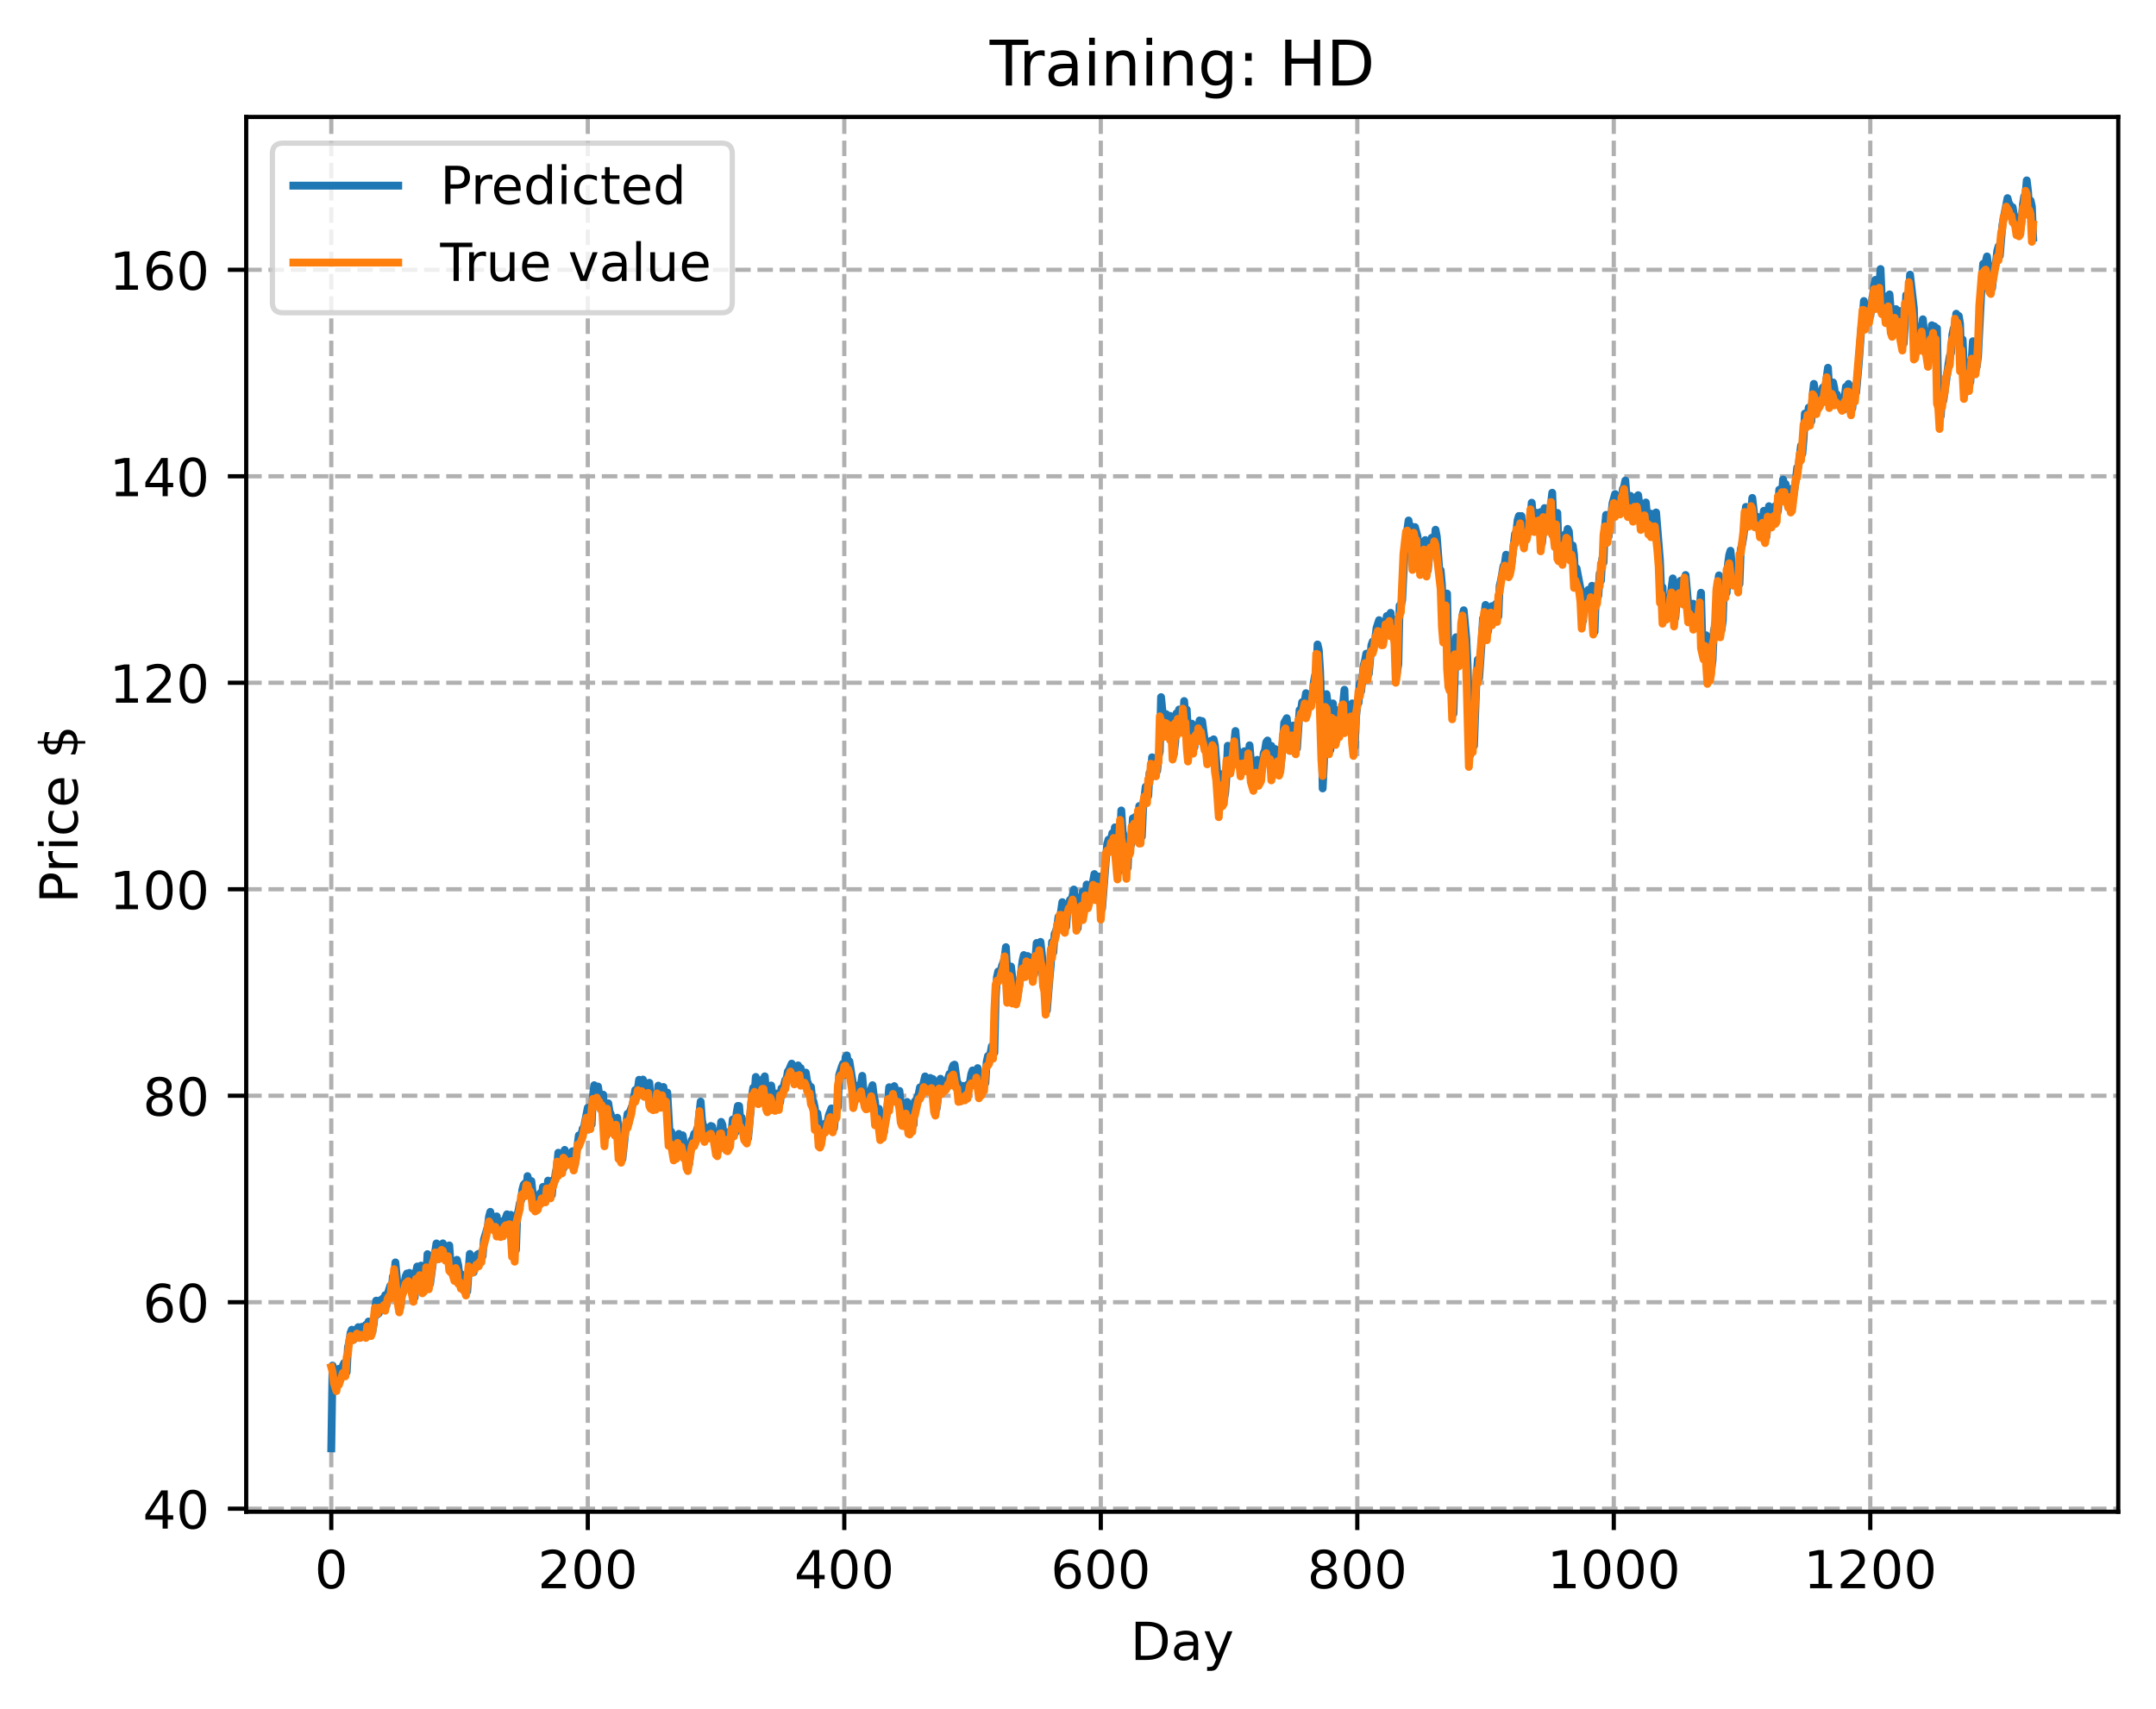 <?xml version="1.0" encoding="utf-8" standalone="no"?>
<!DOCTYPE svg PUBLIC "-//W3C//DTD SVG 1.1//EN"
  "http://www.w3.org/Graphics/SVG/1.1/DTD/svg11.dtd">
<!-- Created with matplotlib (https://matplotlib.org/) -->
<svg height="325.986pt" version="1.1" viewBox="0 0 411.286 325.986" width="411.286pt" xmlns="http://www.w3.org/2000/svg" xmlns:xlink="http://www.w3.org/1999/xlink">
 <defs>
  <style type="text/css">
*{stroke-linecap:butt;stroke-linejoin:round;}
  </style>
 </defs>
 <g id="figure_1">
  <g id="patch_1">
   <path d="M 0 325.986 
L 411.286 325.986 
L 411.286 0 
L 0 0 
z
" style="fill:#ffffff;"/>
  </g>
  <g id="axes_1">
   <g id="patch_2">
    <path d="M 46.966 288.43 
L 404.086 288.43 
L 404.086 22.318 
L 46.966 22.318 
z
" style="fill:#ffffff;"/>
   </g>
   <g id="matplotlib.axis_1">
    <g id="xtick_1">
     <g id="line2d_1">
      <path clip-path="url(#pb98027ddd6)" d="M 63.198 288.43 
L 63.198 22.318 
" style="fill:none;stroke:#b0b0b0;stroke-dasharray:2.96,1.28;stroke-dashoffset:0;stroke-width:0.8;"/>
     </g>
     <g id="line2d_2">
      <defs>
       <path d="M 0 0 
L 0 3.5 
" id="m165b657d7e" style="stroke:#000000;stroke-width:0.8;"/>
      </defs>
      <g>
       <use style="stroke:#000000;stroke-width:0.8;" x="63.198" xlink:href="#m165b657d7e" y="288.43"/>
      </g>
     </g>
     <g id="text_1">
      <!-- 0 -->
      <defs>
       <path d="M 31.781 66.406 
Q 24.172 66.406 20.328 58.906 
Q 16.5 51.422 16.5 36.375 
Q 16.5 21.391 20.328 13.891 
Q 24.172 6.391 31.781 6.391 
Q 39.453 6.391 43.281 13.891 
Q 47.125 21.391 47.125 36.375 
Q 47.125 51.422 43.281 58.906 
Q 39.453 66.406 31.781 66.406 
z
M 31.781 74.219 
Q 44.047 74.219 50.516 64.516 
Q 56.984 54.828 56.984 36.375 
Q 56.984 17.969 50.516 8.266 
Q 44.047 -1.422 31.781 -1.422 
Q 19.531 -1.422 13.062 8.266 
Q 6.594 17.969 6.594 36.375 
Q 6.594 54.828 13.062 64.516 
Q 19.531 74.219 31.781 74.219 
z
" id="DejaVuSans-48"/>
      </defs>
      <g transform="translate(60.017 303.029)scale(0.1 -0.1)">
       <use xlink:href="#DejaVuSans-48"/>
      </g>
     </g>
    </g>
    <g id="xtick_2">
     <g id="line2d_3">
      <path clip-path="url(#pb98027ddd6)" d="M 112.129 288.43 
L 112.129 22.318 
" style="fill:none;stroke:#b0b0b0;stroke-dasharray:2.96,1.28;stroke-dashoffset:0;stroke-width:0.8;"/>
     </g>
     <g id="line2d_4">
      <g>
       <use style="stroke:#000000;stroke-width:0.8;" x="112.129" xlink:href="#m165b657d7e" y="288.43"/>
      </g>
     </g>
     <g id="text_2">
      <!-- 200 -->
      <defs>
       <path d="M 19.188 8.297 
L 53.609 8.297 
L 53.609 0 
L 7.328 0 
L 7.328 8.297 
Q 12.938 14.109 22.625 23.891 
Q 32.328 33.688 34.812 36.531 
Q 39.547 41.844 41.422 45.531 
Q 43.312 49.219 43.312 52.781 
Q 43.312 58.594 39.234 62.25 
Q 35.156 65.922 28.609 65.922 
Q 23.969 65.922 18.812 64.312 
Q 13.672 62.703 7.812 59.422 
L 7.812 69.391 
Q 13.766 71.781 18.938 73 
Q 24.125 74.219 28.422 74.219 
Q 39.75 74.219 46.484 68.547 
Q 53.219 62.891 53.219 53.422 
Q 53.219 48.922 51.531 44.891 
Q 49.859 40.875 45.406 35.406 
Q 44.188 33.984 37.641 27.219 
Q 31.109 20.453 19.188 8.297 
z
" id="DejaVuSans-50"/>
      </defs>
      <g transform="translate(102.585 303.029)scale(0.1 -0.1)">
       <use xlink:href="#DejaVuSans-50"/>
       <use x="63.623" xlink:href="#DejaVuSans-48"/>
       <use x="127.246" xlink:href="#DejaVuSans-48"/>
      </g>
     </g>
    </g>
    <g id="xtick_3">
     <g id="line2d_5">
      <path clip-path="url(#pb98027ddd6)" d="M 161.06 288.43 
L 161.06 22.318 
" style="fill:none;stroke:#b0b0b0;stroke-dasharray:2.96,1.28;stroke-dashoffset:0;stroke-width:0.8;"/>
     </g>
     <g id="line2d_6">
      <g>
       <use style="stroke:#000000;stroke-width:0.8;" x="161.06" xlink:href="#m165b657d7e" y="288.43"/>
      </g>
     </g>
     <g id="text_3">
      <!-- 400 -->
      <defs>
       <path d="M 37.797 64.312 
L 12.891 25.391 
L 37.797 25.391 
z
M 35.203 72.906 
L 47.609 72.906 
L 47.609 25.391 
L 58.016 25.391 
L 58.016 17.188 
L 47.609 17.188 
L 47.609 0 
L 37.797 0 
L 37.797 17.188 
L 4.891 17.188 
L 4.891 26.703 
z
" id="DejaVuSans-52"/>
      </defs>
      <g transform="translate(151.516 303.029)scale(0.1 -0.1)">
       <use xlink:href="#DejaVuSans-52"/>
       <use x="63.623" xlink:href="#DejaVuSans-48"/>
       <use x="127.246" xlink:href="#DejaVuSans-48"/>
      </g>
     </g>
    </g>
    <g id="xtick_4">
     <g id="line2d_7">
      <path clip-path="url(#pb98027ddd6)" d="M 209.99 288.43 
L 209.99 22.318 
" style="fill:none;stroke:#b0b0b0;stroke-dasharray:2.96,1.28;stroke-dashoffset:0;stroke-width:0.8;"/>
     </g>
     <g id="line2d_8">
      <g>
       <use style="stroke:#000000;stroke-width:0.8;" x="209.99" xlink:href="#m165b657d7e" y="288.43"/>
      </g>
     </g>
     <g id="text_4">
      <!-- 600 -->
      <defs>
       <path d="M 33.016 40.375 
Q 26.375 40.375 22.484 35.828 
Q 18.609 31.297 18.609 23.391 
Q 18.609 15.531 22.484 10.953 
Q 26.375 6.391 33.016 6.391 
Q 39.656 6.391 43.531 10.953 
Q 47.406 15.531 47.406 23.391 
Q 47.406 31.297 43.531 35.828 
Q 39.656 40.375 33.016 40.375 
z
M 52.594 71.297 
L 52.594 62.312 
Q 48.875 64.062 45.094 64.984 
Q 41.312 65.922 37.594 65.922 
Q 27.828 65.922 22.672 59.328 
Q 17.531 52.734 16.797 39.406 
Q 19.672 43.656 24.016 45.922 
Q 28.375 48.188 33.594 48.188 
Q 44.578 48.188 50.953 41.516 
Q 57.328 34.859 57.328 23.391 
Q 57.328 12.156 50.688 5.359 
Q 44.047 -1.422 33.016 -1.422 
Q 20.359 -1.422 13.672 8.266 
Q 6.984 17.969 6.984 36.375 
Q 6.984 53.656 15.188 63.938 
Q 23.391 74.219 37.203 74.219 
Q 40.922 74.219 44.703 73.484 
Q 48.484 72.75 52.594 71.297 
z
" id="DejaVuSans-54"/>
      </defs>
      <g transform="translate(200.446 303.029)scale(0.1 -0.1)">
       <use xlink:href="#DejaVuSans-54"/>
       <use x="63.623" xlink:href="#DejaVuSans-48"/>
       <use x="127.246" xlink:href="#DejaVuSans-48"/>
      </g>
     </g>
    </g>
    <g id="xtick_5">
     <g id="line2d_9">
      <path clip-path="url(#pb98027ddd6)" d="M 258.921 288.43 
L 258.921 22.318 
" style="fill:none;stroke:#b0b0b0;stroke-dasharray:2.96,1.28;stroke-dashoffset:0;stroke-width:0.8;"/>
     </g>
     <g id="line2d_10">
      <g>
       <use style="stroke:#000000;stroke-width:0.8;" x="258.921" xlink:href="#m165b657d7e" y="288.43"/>
      </g>
     </g>
     <g id="text_5">
      <!-- 800 -->
      <defs>
       <path d="M 31.781 34.625 
Q 24.75 34.625 20.719 30.859 
Q 16.703 27.094 16.703 20.516 
Q 16.703 13.922 20.719 10.156 
Q 24.75 6.391 31.781 6.391 
Q 38.812 6.391 42.859 10.172 
Q 46.922 13.969 46.922 20.516 
Q 46.922 27.094 42.891 30.859 
Q 38.875 34.625 31.781 34.625 
z
M 21.922 38.812 
Q 15.578 40.375 12.031 44.719 
Q 8.5 49.078 8.5 55.328 
Q 8.5 64.062 14.719 69.141 
Q 20.953 74.219 31.781 74.219 
Q 42.672 74.219 48.875 69.141 
Q 55.078 64.062 55.078 55.328 
Q 55.078 49.078 51.531 44.719 
Q 48 40.375 41.703 38.812 
Q 48.828 37.156 52.797 32.312 
Q 56.781 27.484 56.781 20.516 
Q 56.781 9.906 50.312 4.234 
Q 43.844 -1.422 31.781 -1.422 
Q 19.734 -1.422 13.25 4.234 
Q 6.781 9.906 6.781 20.516 
Q 6.781 27.484 10.781 32.312 
Q 14.797 37.156 21.922 38.812 
z
M 18.312 54.391 
Q 18.312 48.734 21.844 45.562 
Q 25.391 42.391 31.781 42.391 
Q 38.141 42.391 41.719 45.562 
Q 45.312 48.734 45.312 54.391 
Q 45.312 60.062 41.719 63.234 
Q 38.141 66.406 31.781 66.406 
Q 25.391 66.406 21.844 63.234 
Q 18.312 60.062 18.312 54.391 
z
" id="DejaVuSans-56"/>
      </defs>
      <g transform="translate(249.377 303.029)scale(0.1 -0.1)">
       <use xlink:href="#DejaVuSans-56"/>
       <use x="63.623" xlink:href="#DejaVuSans-48"/>
       <use x="127.246" xlink:href="#DejaVuSans-48"/>
      </g>
     </g>
    </g>
    <g id="xtick_6">
     <g id="line2d_11">
      <path clip-path="url(#pb98027ddd6)" d="M 307.851 288.43 
L 307.851 22.318 
" style="fill:none;stroke:#b0b0b0;stroke-dasharray:2.96,1.28;stroke-dashoffset:0;stroke-width:0.8;"/>
     </g>
     <g id="line2d_12">
      <g>
       <use style="stroke:#000000;stroke-width:0.8;" x="307.851" xlink:href="#m165b657d7e" y="288.43"/>
      </g>
     </g>
     <g id="text_6">
      <!-- 1000 -->
      <defs>
       <path d="M 12.406 8.297 
L 28.516 8.297 
L 28.516 63.922 
L 10.984 60.406 
L 10.984 69.391 
L 28.422 72.906 
L 38.281 72.906 
L 38.281 8.297 
L 54.391 8.297 
L 54.391 0 
L 12.406 0 
z
" id="DejaVuSans-49"/>
      </defs>
      <g transform="translate(295.126 303.029)scale(0.1 -0.1)">
       <use xlink:href="#DejaVuSans-49"/>
       <use x="63.623" xlink:href="#DejaVuSans-48"/>
       <use x="127.246" xlink:href="#DejaVuSans-48"/>
       <use x="190.869" xlink:href="#DejaVuSans-48"/>
      </g>
     </g>
    </g>
    <g id="xtick_7">
     <g id="line2d_13">
      <path clip-path="url(#pb98027ddd6)" d="M 356.782 288.43 
L 356.782 22.318 
" style="fill:none;stroke:#b0b0b0;stroke-dasharray:2.96,1.28;stroke-dashoffset:0;stroke-width:0.8;"/>
     </g>
     <g id="line2d_14">
      <g>
       <use style="stroke:#000000;stroke-width:0.8;" x="356.782" xlink:href="#m165b657d7e" y="288.43"/>
      </g>
     </g>
     <g id="text_7">
      <!-- 1200 -->
      <g transform="translate(344.057 303.029)scale(0.1 -0.1)">
       <use xlink:href="#DejaVuSans-49"/>
       <use x="63.623" xlink:href="#DejaVuSans-50"/>
       <use x="127.246" xlink:href="#DejaVuSans-48"/>
       <use x="190.869" xlink:href="#DejaVuSans-48"/>
      </g>
     </g>
    </g>
    <g id="text_8">
     <!-- Day -->
     <defs>
      <path d="M 19.672 64.797 
L 19.672 8.109 
L 31.594 8.109 
Q 46.688 8.109 53.688 14.938 
Q 60.688 21.781 60.688 36.531 
Q 60.688 51.172 53.688 57.984 
Q 46.688 64.797 31.594 64.797 
z
M 9.812 72.906 
L 30.078 72.906 
Q 51.266 72.906 61.172 64.094 
Q 71.094 55.281 71.094 36.531 
Q 71.094 17.672 61.125 8.828 
Q 51.172 0 30.078 0 
L 9.812 0 
z
" id="DejaVuSans-68"/>
      <path d="M 34.281 27.484 
Q 23.391 27.484 19.188 25 
Q 14.984 22.516 14.984 16.5 
Q 14.984 11.719 18.141 8.906 
Q 21.297 6.109 26.703 6.109 
Q 34.188 6.109 38.703 11.406 
Q 43.219 16.703 43.219 25.484 
L 43.219 27.484 
z
M 52.203 31.203 
L 52.203 0 
L 43.219 0 
L 43.219 8.297 
Q 40.141 3.328 35.547 0.953 
Q 30.953 -1.422 24.312 -1.422 
Q 15.922 -1.422 10.953 3.297 
Q 6 8.016 6 15.922 
Q 6 25.141 12.172 29.828 
Q 18.359 34.516 30.609 34.516 
L 43.219 34.516 
L 43.219 35.406 
Q 43.219 41.609 39.141 45 
Q 35.062 48.391 27.688 48.391 
Q 23 48.391 18.547 47.266 
Q 14.109 46.141 10.016 43.891 
L 10.016 52.203 
Q 14.938 54.109 19.578 55.047 
Q 24.219 56 28.609 56 
Q 40.484 56 46.344 49.844 
Q 52.203 43.703 52.203 31.203 
z
" id="DejaVuSans-97"/>
      <path d="M 32.172 -5.078 
Q 28.375 -14.844 24.75 -17.812 
Q 21.141 -20.797 15.094 -20.797 
L 7.906 -20.797 
L 7.906 -13.281 
L 13.188 -13.281 
Q 16.891 -13.281 18.938 -11.516 
Q 21 -9.766 23.484 -3.219 
L 25.094 0.875 
L 2.984 54.688 
L 12.5 54.688 
L 29.594 11.922 
L 46.688 54.688 
L 56.203 54.688 
z
" id="DejaVuSans-121"/>
     </defs>
     <g transform="translate(215.652 316.707)scale(0.1 -0.1)">
      <use xlink:href="#DejaVuSans-68"/>
      <use x="77.002" xlink:href="#DejaVuSans-97"/>
      <use x="138.281" xlink:href="#DejaVuSans-121"/>
     </g>
    </g>
   </g>
   <g id="matplotlib.axis_2">
    <g id="ytick_1">
     <g id="line2d_15">
      <path clip-path="url(#pb98027ddd6)" d="M 46.966 287.846 
L 404.086 287.846 
" style="fill:none;stroke:#b0b0b0;stroke-dasharray:2.96,1.28;stroke-dashoffset:0;stroke-width:0.8;"/>
     </g>
     <g id="line2d_16">
      <defs>
       <path d="M 0 0 
L -3.5 0 
" id="m66a6210755" style="stroke:#000000;stroke-width:0.8;"/>
      </defs>
      <g>
       <use style="stroke:#000000;stroke-width:0.8;" x="46.966" xlink:href="#m66a6210755" y="287.846"/>
      </g>
     </g>
     <g id="text_9">
      <!-- 40 -->
      <g transform="translate(27.241 291.646)scale(0.1 -0.1)">
       <use xlink:href="#DejaVuSans-52"/>
       <use x="63.623" xlink:href="#DejaVuSans-48"/>
      </g>
     </g>
    </g>
    <g id="ytick_2">
     <g id="line2d_17">
      <path clip-path="url(#pb98027ddd6)" d="M 46.966 248.451 
L 404.086 248.451 
" style="fill:none;stroke:#b0b0b0;stroke-dasharray:2.96,1.28;stroke-dashoffset:0;stroke-width:0.8;"/>
     </g>
     <g id="line2d_18">
      <g>
       <use style="stroke:#000000;stroke-width:0.8;" x="46.966" xlink:href="#m66a6210755" y="248.451"/>
      </g>
     </g>
     <g id="text_10">
      <!-- 60 -->
      <g transform="translate(27.241 252.251)scale(0.1 -0.1)">
       <use xlink:href="#DejaVuSans-54"/>
       <use x="63.623" xlink:href="#DejaVuSans-48"/>
      </g>
     </g>
    </g>
    <g id="ytick_3">
     <g id="line2d_19">
      <path clip-path="url(#pb98027ddd6)" d="M 46.966 209.057 
L 404.086 209.057 
" style="fill:none;stroke:#b0b0b0;stroke-dasharray:2.96,1.28;stroke-dashoffset:0;stroke-width:0.8;"/>
     </g>
     <g id="line2d_20">
      <g>
       <use style="stroke:#000000;stroke-width:0.8;" x="46.966" xlink:href="#m66a6210755" y="209.057"/>
      </g>
     </g>
     <g id="text_11">
      <!-- 80 -->
      <g transform="translate(27.241 212.856)scale(0.1 -0.1)">
       <use xlink:href="#DejaVuSans-56"/>
       <use x="63.623" xlink:href="#DejaVuSans-48"/>
      </g>
     </g>
    </g>
    <g id="ytick_4">
     <g id="line2d_21">
      <path clip-path="url(#pb98027ddd6)" d="M 46.966 169.662 
L 404.086 169.662 
" style="fill:none;stroke:#b0b0b0;stroke-dasharray:2.96,1.28;stroke-dashoffset:0;stroke-width:0.8;"/>
     </g>
     <g id="line2d_22">
      <g>
       <use style="stroke:#000000;stroke-width:0.8;" x="46.966" xlink:href="#m66a6210755" y="169.662"/>
      </g>
     </g>
     <g id="text_12">
      <!-- 100 -->
      <g transform="translate(20.878 173.461)scale(0.1 -0.1)">
       <use xlink:href="#DejaVuSans-49"/>
       <use x="63.623" xlink:href="#DejaVuSans-48"/>
       <use x="127.246" xlink:href="#DejaVuSans-48"/>
      </g>
     </g>
    </g>
    <g id="ytick_5">
     <g id="line2d_23">
      <path clip-path="url(#pb98027ddd6)" d="M 46.966 130.267 
L 404.086 130.267 
" style="fill:none;stroke:#b0b0b0;stroke-dasharray:2.96,1.28;stroke-dashoffset:0;stroke-width:0.8;"/>
     </g>
     <g id="line2d_24">
      <g>
       <use style="stroke:#000000;stroke-width:0.8;" x="46.966" xlink:href="#m66a6210755" y="130.267"/>
      </g>
     </g>
     <g id="text_13">
      <!-- 120 -->
      <g transform="translate(20.878 134.066)scale(0.1 -0.1)">
       <use xlink:href="#DejaVuSans-49"/>
       <use x="63.623" xlink:href="#DejaVuSans-50"/>
       <use x="127.246" xlink:href="#DejaVuSans-48"/>
      </g>
     </g>
    </g>
    <g id="ytick_6">
     <g id="line2d_25">
      <path clip-path="url(#pb98027ddd6)" d="M 46.966 90.872 
L 404.086 90.872 
" style="fill:none;stroke:#b0b0b0;stroke-dasharray:2.96,1.28;stroke-dashoffset:0;stroke-width:0.8;"/>
     </g>
     <g id="line2d_26">
      <g>
       <use style="stroke:#000000;stroke-width:0.8;" x="46.966" xlink:href="#m66a6210755" y="90.872"/>
      </g>
     </g>
     <g id="text_14">
      <!-- 140 -->
      <g transform="translate(20.878 94.671)scale(0.1 -0.1)">
       <use xlink:href="#DejaVuSans-49"/>
       <use x="63.623" xlink:href="#DejaVuSans-52"/>
       <use x="127.246" xlink:href="#DejaVuSans-48"/>
      </g>
     </g>
    </g>
    <g id="ytick_7">
     <g id="line2d_27">
      <path clip-path="url(#pb98027ddd6)" d="M 46.966 51.477 
L 404.086 51.477 
" style="fill:none;stroke:#b0b0b0;stroke-dasharray:2.96,1.28;stroke-dashoffset:0;stroke-width:0.8;"/>
     </g>
     <g id="line2d_28">
      <g>
       <use style="stroke:#000000;stroke-width:0.8;" x="46.966" xlink:href="#m66a6210755" y="51.477"/>
      </g>
     </g>
     <g id="text_15">
      <!-- 160 -->
      <g transform="translate(20.878 55.276)scale(0.1 -0.1)">
       <use xlink:href="#DejaVuSans-49"/>
       <use x="63.623" xlink:href="#DejaVuSans-54"/>
       <use x="127.246" xlink:href="#DejaVuSans-48"/>
      </g>
     </g>
    </g>
    <g id="text_16">
     <!-- Price $ -->
     <defs>
      <path d="M 19.672 64.797 
L 19.672 37.406 
L 32.078 37.406 
Q 38.969 37.406 42.719 40.969 
Q 46.484 44.531 46.484 51.125 
Q 46.484 57.672 42.719 61.234 
Q 38.969 64.797 32.078 64.797 
z
M 9.812 72.906 
L 32.078 72.906 
Q 44.344 72.906 50.609 67.359 
Q 56.891 61.812 56.891 51.125 
Q 56.891 40.328 50.609 34.812 
Q 44.344 29.297 32.078 29.297 
L 19.672 29.297 
L 19.672 0 
L 9.812 0 
z
" id="DejaVuSans-80"/>
      <path d="M 41.109 46.297 
Q 39.594 47.172 37.812 47.578 
Q 36.031 48 33.891 48 
Q 26.266 48 22.188 43.047 
Q 18.109 38.094 18.109 28.812 
L 18.109 0 
L 9.078 0 
L 9.078 54.688 
L 18.109 54.688 
L 18.109 46.188 
Q 20.953 51.172 25.484 53.578 
Q 30.031 56 36.531 56 
Q 37.453 56 38.578 55.875 
Q 39.703 55.766 41.062 55.516 
z
" id="DejaVuSans-114"/>
      <path d="M 9.422 54.688 
L 18.406 54.688 
L 18.406 0 
L 9.422 0 
z
M 9.422 75.984 
L 18.406 75.984 
L 18.406 64.594 
L 9.422 64.594 
z
" id="DejaVuSans-105"/>
      <path d="M 48.781 52.594 
L 48.781 44.188 
Q 44.969 46.297 41.141 47.344 
Q 37.312 48.391 33.406 48.391 
Q 24.656 48.391 19.812 42.844 
Q 14.984 37.312 14.984 27.297 
Q 14.984 17.281 19.812 11.734 
Q 24.656 6.203 33.406 6.203 
Q 37.312 6.203 41.141 7.25 
Q 44.969 8.297 48.781 10.406 
L 48.781 2.094 
Q 45.016 0.344 40.984 -0.531 
Q 36.969 -1.422 32.422 -1.422 
Q 20.062 -1.422 12.781 6.344 
Q 5.516 14.109 5.516 27.297 
Q 5.516 40.672 12.859 48.328 
Q 20.219 56 33.016 56 
Q 37.156 56 41.109 55.141 
Q 45.062 54.297 48.781 52.594 
z
" id="DejaVuSans-99"/>
      <path d="M 56.203 29.594 
L 56.203 25.203 
L 14.891 25.203 
Q 15.484 15.922 20.484 11.062 
Q 25.484 6.203 34.422 6.203 
Q 39.594 6.203 44.453 7.469 
Q 49.312 8.734 54.109 11.281 
L 54.109 2.781 
Q 49.266 0.734 44.188 -0.344 
Q 39.109 -1.422 33.891 -1.422 
Q 20.797 -1.422 13.156 6.188 
Q 5.516 13.812 5.516 26.812 
Q 5.516 40.234 12.766 48.109 
Q 20.016 56 32.328 56 
Q 43.359 56 49.781 48.891 
Q 56.203 41.797 56.203 29.594 
z
M 47.219 32.234 
Q 47.125 39.594 43.094 43.984 
Q 39.062 48.391 32.422 48.391 
Q 24.906 48.391 20.391 44.141 
Q 15.875 39.891 15.188 32.172 
z
" id="DejaVuSans-101"/>
      <path id="DejaVuSans-32"/>
      <path d="M 33.797 -14.703 
L 28.906 -14.703 
L 28.859 0 
Q 23.734 0.094 18.609 1.188 
Q 13.484 2.297 8.297 4.5 
L 8.297 13.281 
Q 13.281 10.156 18.375 8.562 
Q 23.484 6.984 28.906 6.938 
L 28.906 29.203 
Q 18.109 30.953 13.203 35.156 
Q 8.297 39.359 8.297 46.688 
Q 8.297 54.641 13.625 59.219 
Q 18.953 63.812 28.906 64.5 
L 28.906 75.984 
L 33.797 75.984 
L 33.797 64.656 
Q 38.328 64.453 42.578 63.688 
Q 46.828 62.938 50.875 61.625 
L 50.875 53.078 
Q 46.828 55.125 42.547 56.25 
Q 38.281 57.375 33.797 57.562 
L 33.797 36.719 
Q 44.875 35.016 50.094 30.609 
Q 55.328 26.219 55.328 18.609 
Q 55.328 10.359 49.781 5.594 
Q 44.234 0.828 33.797 0.094 
z
M 28.906 37.594 
L 28.906 57.625 
Q 23.25 56.984 20.266 54.391 
Q 17.281 51.812 17.281 47.516 
Q 17.281 43.312 20.031 40.969 
Q 22.797 38.625 28.906 37.594 
z
M 33.797 28.219 
L 33.797 7.078 
Q 39.984 7.906 43.141 10.594 
Q 46.297 13.281 46.297 17.672 
Q 46.297 21.969 43.281 24.5 
Q 40.281 27.047 33.797 28.219 
z
" id="DejaVuSans-36"/>
     </defs>
     <g transform="translate(14.798 172.342)rotate(-90)scale(0.1 -0.1)">
      <use xlink:href="#DejaVuSans-80"/>
      <use x="58.553" xlink:href="#DejaVuSans-114"/>
      <use x="99.666" xlink:href="#DejaVuSans-105"/>
      <use x="127.449" xlink:href="#DejaVuSans-99"/>
      <use x="182.43" xlink:href="#DejaVuSans-101"/>
      <use x="243.953" xlink:href="#DejaVuSans-32"/>
      <use x="275.74" xlink:href="#DejaVuSans-36"/>
     </g>
    </g>
   </g>
   <g id="line2d_29">
    <path clip-path="url(#pb98027ddd6)" d="M 63.198 276.334 
L 63.443 260.539 
L 63.688 261.347 
L 63.932 263.702 
L 64.177 264.056 
L 64.422 264.143 
L 64.666 261.161 
L 64.911 262.675 
L 65.4 260.572 
L 65.645 260.045 
L 65.89 261.592 
L 66.134 261.818 
L 66.379 257.008 
L 66.623 256.169 
L 66.868 254.335 
L 67.113 253.7 
L 67.357 255.64 
L 67.602 255.487 
L 67.847 253.685 
L 68.091 254.317 
L 68.336 253.209 
L 68.825 255.197 
L 69.07 253.129 
L 69.315 254.282 
L 69.559 253.191 
L 69.804 252.766 
L 70.049 254.474 
L 70.293 252.136 
L 70.538 253.453 
L 70.783 252.152 
L 71.027 254.078 
L 71.272 252.713 
L 71.761 248.153 
L 72.006 250.787 
L 72.251 250.588 
L 72.495 248.089 
L 72.74 249.331 
L 72.984 247.782 
L 73.229 248.99 
L 73.474 247.108 
L 73.718 249.094 
L 73.963 246.858 
L 74.452 245.319 
L 74.697 246.692 
L 74.942 243.541 
L 75.186 243.97 
L 75.431 240.857 
L 75.92 246.124 
L 76.165 248.139 
L 76.41 249.187 
L 76.899 245.224 
L 77.144 244.916 
L 77.388 243.501 
L 77.633 242.971 
L 77.878 243.126 
L 78.122 242.857 
L 78.367 244.645 
L 78.611 245.292 
L 79.101 247.567 
L 79.345 242.715 
L 79.59 241.639 
L 79.835 243.37 
L 80.079 242.019 
L 80.324 241.463 
L 80.813 245.6 
L 81.303 243.833 
L 81.547 239.283 
L 81.792 243.91 
L 82.037 244.985 
L 82.771 239.523 
L 83.015 238.829 
L 83.26 237.236 
L 83.749 240.205 
L 83.994 237.841 
L 84.239 239.236 
L 84.483 237.222 
L 84.728 237.884 
L 84.972 239.748 
L 85.217 239.97 
L 85.462 238.349 
L 85.706 237.612 
L 85.951 241.154 
L 86.196 241.893 
L 86.44 240.648 
L 86.93 243.417 
L 87.174 240.364 
L 87.419 241.403 
L 87.664 243.752 
L 87.908 243.032 
L 88.153 244.99 
L 88.398 243.743 
L 88.887 246.105 
L 89.132 246.407 
L 89.621 239.24 
L 89.866 240.715 
L 90.11 241.368 
L 90.355 242.737 
L 90.599 240.551 
L 90.844 240.73 
L 91.089 239.335 
L 91.333 239.2 
L 91.578 240.631 
L 91.823 239.037 
L 92.067 239.649 
L 92.312 236.514 
L 93.046 234.067 
L 93.291 232.116 
L 93.535 231.21 
L 94.025 233.472 
L 94.269 232.318 
L 94.514 233.424 
L 94.759 232.079 
L 95.003 234.676 
L 95.493 233.568 
L 95.737 234.547 
L 95.982 232.935 
L 96.227 234.551 
L 96.471 232.374 
L 96.716 231.678 
L 96.96 233.347 
L 97.205 232.065 
L 97.45 231.782 
L 97.694 234.371 
L 97.939 238.27 
L 98.184 235.914 
L 98.428 238.494 
L 98.673 231.759 
L 98.918 230.938 
L 99.162 229.551 
L 99.407 229.065 
L 99.652 226.947 
L 99.896 226.037 
L 100.141 225.767 
L 100.386 227.457 
L 100.63 224.396 
L 101.12 226.442 
L 101.364 225.334 
L 101.854 229.775 
L 102.098 228.391 
L 102.343 229.539 
L 102.587 228.671 
L 102.832 228.546 
L 103.077 227.624 
L 103.321 228.445 
L 103.566 226.451 
L 103.811 228.564 
L 104.055 227.626 
L 104.3 227.961 
L 104.545 225.254 
L 104.789 226.956 
L 105.034 225.851 
L 105.279 228.002 
L 105.523 225.149 
L 105.768 225.52 
L 106.013 223.65 
L 106.257 222.748 
L 106.502 219.931 
L 106.747 223.044 
L 107.236 221.608 
L 107.481 222.957 
L 107.725 219.391 
L 107.97 220.433 
L 108.459 221.348 
L 108.704 220.244 
L 108.948 221.059 
L 109.193 219.655 
L 109.682 222.235 
L 110.416 216.62 
L 110.661 217.904 
L 111.15 215.341 
L 111.395 215.093 
L 112.129 211.344 
L 112.374 214.1 
L 112.618 213.413 
L 112.863 214.55 
L 113.108 209.119 
L 113.352 207.051 
L 113.597 210.457 
L 113.842 209.895 
L 114.086 207.299 
L 114.331 208.997 
L 114.575 209.268 
L 114.82 210.238 
L 115.065 208.854 
L 115.309 214.437 
L 115.554 216.891 
L 116.043 210.502 
L 116.288 212.088 
L 116.533 212.619 
L 116.777 214.644 
L 117.022 213.986 
L 117.267 213.921 
L 117.511 215.48 
L 117.756 213.25 
L 118.001 215.777 
L 118.245 219.836 
L 118.49 220.075 
L 118.735 221.146 
L 119.469 214.259 
L 119.713 212.499 
L 119.958 214.164 
L 120.203 212.023 
L 120.692 210.755 
L 121.181 207.97 
L 121.426 209.453 
L 121.915 206.011 
L 122.16 207.304 
L 122.404 207.832 
L 122.649 205.972 
L 122.894 207.795 
L 123.138 208.662 
L 123.383 207.349 
L 123.628 206.671 
L 123.872 206.587 
L 124.117 210.18 
L 124.362 210.963 
L 124.851 210.645 
L 125.096 208.983 
L 125.34 209.719 
L 125.585 207.132 
L 125.83 208.923 
L 126.074 207.971 
L 126.319 210.313 
L 126.563 207.387 
L 126.808 210.037 
L 127.297 208.448 
L 127.787 217.159 
L 128.031 215.901 
L 128.276 216.662 
L 128.765 219.212 
L 129.01 218.239 
L 129.255 219.884 
L 129.499 216.332 
L 129.744 219.46 
L 129.989 217.174 
L 130.233 216.611 
L 130.723 219.801 
L 130.967 218.584 
L 131.212 221.227 
L 131.457 222.142 
L 131.946 217.527 
L 132.191 217.233 
L 132.435 216.314 
L 132.68 217.93 
L 132.924 215.57 
L 133.169 214.883 
L 133.658 210.173 
L 133.903 213.586 
L 134.148 215.001 
L 134.392 214.97 
L 134.637 217.071 
L 134.882 215.289 
L 135.371 216.968 
L 135.616 214.822 
L 135.86 214.922 
L 136.105 216.09 
L 136.35 216.408 
L 136.594 217.552 
L 136.839 219.246 
L 137.084 219.399 
L 137.573 214.041 
L 137.818 214.624 
L 138.062 217.339 
L 138.307 217.992 
L 138.551 216.018 
L 138.796 218.565 
L 139.041 218.825 
L 139.53 216.428 
L 139.775 213.588 
L 140.019 215.398 
L 140.264 216.114 
L 140.509 212.419 
L 140.753 211.003 
L 140.998 211.019 
L 141.243 213.901 
L 141.487 213.222 
L 141.977 215.803 
L 142.221 215.822 
L 142.466 217.071 
L 142.711 217.158 
L 143.445 209.18 
L 143.689 207.534 
L 143.934 208.914 
L 144.178 205.472 
L 144.423 207.725 
L 144.668 206.659 
L 144.912 209.396 
L 145.402 205.985 
L 145.646 205.807 
L 145.891 205.357 
L 146.38 211.107 
L 146.625 211.485 
L 147.114 207.104 
L 147.604 210.434 
L 147.848 209.414 
L 148.093 210.605 
L 148.338 208.623 
L 148.582 208.552 
L 148.827 210.298 
L 149.072 207.658 
L 149.316 207.993 
L 149.806 206.052 
L 150.05 205.851 
L 150.295 204.424 
L 150.539 204.096 
L 151.029 202.929 
L 151.273 204.287 
L 151.518 204.696 
L 151.763 206.086 
L 152.007 204.065 
L 152.252 203.267 
L 152.497 205.126 
L 152.741 203.777 
L 152.986 206.078 
L 153.475 204.988 
L 153.72 204.643 
L 153.965 206.275 
L 154.454 207.412 
L 154.699 207.37 
L 154.943 209.554 
L 155.188 210.176 
L 155.433 211.327 
L 155.677 214.033 
L 155.922 212.409 
L 156.166 214.023 
L 156.411 217.274 
L 156.656 217.6 
L 156.9 216.431 
L 157.145 214.677 
L 157.39 214.389 
L 157.634 215.216 
L 158.124 212.737 
L 158.613 211.475 
L 159.102 215.279 
L 159.347 212.562 
L 159.836 211.26 
L 160.081 205.096 
L 160.57 203.565 
L 160.815 202.94 
L 161.06 205.114 
L 161.304 201.734 
L 161.549 201.367 
L 161.794 203.156 
L 162.038 202.494 
L 162.772 207.159 
L 163.017 209.714 
L 163.506 207.612 
L 163.751 207.101 
L 163.995 208.351 
L 164.485 205.259 
L 164.729 208.198 
L 165.463 210.588 
L 165.953 208.41 
L 166.442 207.047 
L 166.687 209.078 
L 166.931 210.172 
L 167.176 213.136 
L 167.421 213.604 
L 167.665 211.549 
L 168.154 215.801 
L 168.399 214.609 
L 168.644 215.982 
L 168.888 213.167 
L 169.133 212.772 
L 169.622 207.435 
L 169.867 210.367 
L 170.112 207.684 
L 170.356 209.128 
L 170.601 207.227 
L 171.09 209.273 
L 171.335 209.486 
L 171.58 208.129 
L 172.069 212.856 
L 172.558 213.767 
L 173.048 210.244 
L 173.537 214.889 
L 173.782 215.766 
L 174.026 212.329 
L 174.271 214.603 
L 174.515 210.121 
L 174.76 210.029 
L 175.249 208.714 
L 175.494 207.453 
L 175.739 208.479 
L 176.473 205.373 
L 176.717 206.976 
L 176.962 207.226 
L 177.207 207.278 
L 177.451 205.663 
L 177.696 206.397 
L 177.941 205.862 
L 178.43 210.807 
L 178.675 211.527 
L 179.409 205.818 
L 179.653 207.335 
L 179.898 207.86 
L 180.142 206.299 
L 180.387 207.276 
L 181.121 204.894 
L 181.366 206.39 
L 181.61 203.877 
L 181.855 203.242 
L 182.1 203.124 
L 182.589 206.609 
L 182.834 206.745 
L 183.078 210.157 
L 183.323 207.913 
L 183.568 208.865 
L 183.812 207.187 
L 184.302 208.693 
L 184.546 206.965 
L 184.791 207.892 
L 185.28 204.937 
L 185.525 204.231 
L 185.77 205.574 
L 186.014 205.046 
L 186.259 205.711 
L 186.503 203.789 
L 186.993 207.995 
L 187.727 205.708 
L 187.971 206.66 
L 188.216 202.63 
L 188.461 201.479 
L 188.705 201.344 
L 188.95 200.979 
L 189.195 199.61 
L 189.439 200.697 
L 189.684 200.849 
L 189.929 190.468 
L 190.173 186.47 
L 190.418 185.345 
L 190.663 186.533 
L 191.152 184.227 
L 191.397 183.644 
L 191.641 182.766 
L 191.886 180.705 
L 192.375 189.962 
L 192.864 184.398 
L 193.109 186.475 
L 193.354 190.171 
L 193.598 189.034 
L 193.843 189.436 
L 194.088 190.193 
L 194.577 187.16 
L 195.066 183.304 
L 195.311 182.218 
L 195.556 184.271 
L 195.8 185.372 
L 196.045 182.405 
L 196.29 184.727 
L 196.534 182.663 
L 197.268 185.95 
L 197.758 179.913 
L 198.002 181.168 
L 198.247 183.136 
L 198.491 179.702 
L 199.225 186.336 
L 199.47 188.316 
L 199.715 192.767 
L 200.204 186.76 
L 200.449 184.142 
L 200.693 179.746 
L 200.938 181.72 
L 201.183 178.161 
L 201.427 177.653 
L 201.672 176.832 
L 201.917 174.918 
L 202.161 175.587 
L 202.651 172.123 
L 202.895 176.139 
L 203.14 176.945 
L 203.385 176.877 
L 203.629 173.605 
L 204.118 171.684 
L 204.363 172.072 
L 204.852 169.714 
L 205.097 171.963 
L 205.342 172.379 
L 205.586 177.105 
L 205.831 174.11 
L 206.565 170.121 
L 206.81 173.75 
L 207.054 172.096 
L 207.299 168.764 
L 207.788 172.101 
L 208.767 166.766 
L 209.012 169.897 
L 209.256 170.711 
L 209.501 167.227 
L 209.746 168.63 
L 209.99 167.213 
L 210.235 173.349 
L 210.969 163.952 
L 211.213 161.021 
L 211.458 160.196 
L 211.703 161.312 
L 212.192 158.96 
L 212.437 160.246 
L 212.681 157.852 
L 213.171 165.664 
L 213.415 166.297 
L 213.905 154.628 
L 214.149 158.563 
L 214.639 160.65 
L 215.128 165.577 
L 215.373 160.085 
L 215.617 161.594 
L 215.862 160.887 
L 216.106 156.122 
L 216.351 157.776 
L 216.596 155.845 
L 216.84 158.928 
L 217.085 158.922 
L 217.33 153.783 
L 217.574 159.89 
L 217.819 159.632 
L 218.064 154.224 
L 218.553 150.111 
L 218.798 150.084 
L 219.042 151.868 
L 219.287 147.465 
L 219.532 148.378 
L 219.776 144.49 
L 220.021 145.475 
L 220.266 144.812 
L 220.755 147.058 
L 221 144.416 
L 221.244 143.36 
L 221.489 133.003 
L 221.978 138.037 
L 222.223 139.579 
L 222.467 136.252 
L 222.712 137.308 
L 222.957 139.725 
L 223.201 136.584 
L 223.446 139.532 
L 223.691 137.587 
L 223.935 143.74 
L 224.18 141.641 
L 224.425 136.096 
L 224.669 139.417 
L 224.914 135.377 
L 225.159 138.419 
L 225.403 137.068 
L 225.648 138.706 
L 225.893 133.752 
L 226.137 136.705 
L 226.382 135.366 
L 226.871 143.858 
L 227.361 138.067 
L 227.605 141.346 
L 227.85 142.574 
L 228.094 139.6 
L 228.339 138.612 
L 228.584 139.876 
L 228.828 137.459 
L 229.073 139.497 
L 229.318 137.577 
L 229.807 141.147 
L 230.052 141.472 
L 230.296 142.136 
L 230.541 144.508 
L 230.786 141.904 
L 231.03 141.317 
L 231.275 143.346 
L 231.52 141.059 
L 231.764 142.198 
L 232.498 151.159 
L 232.743 154.138 
L 232.988 149.011 
L 233.232 147.691 
L 233.477 152.539 
L 233.722 151.268 
L 233.966 148.045 
L 234.211 142.283 
L 234.455 144.754 
L 234.7 143.611 
L 234.945 145.896 
L 235.189 144.211 
L 235.679 139.471 
L 235.923 142.548 
L 236.168 144.154 
L 236.413 144.714 
L 236.657 143.626 
L 236.902 146.59 
L 237.147 143.652 
L 237.391 143.325 
L 237.636 145.572 
L 237.881 144.239 
L 238.125 145.794 
L 238.37 142.201 
L 238.859 147.87 
L 239.349 149.781 
L 239.593 146.497 
L 239.838 144.968 
L 240.327 149.009 
L 240.816 146.298 
L 241.061 143.704 
L 241.306 143.169 
L 241.55 141.616 
L 241.795 141.282 
L 242.04 143.873 
L 242.284 143.741 
L 242.529 142.304 
L 242.774 147.039 
L 243.263 142.91 
L 243.752 146.864 
L 243.997 143.815 
L 244.242 146.739 
L 244.486 144.594 
L 244.976 137.906 
L 245.465 137.024 
L 245.709 139.412 
L 245.954 140.346 
L 246.199 143.257 
L 246.688 138.423 
L 246.933 139.251 
L 247.177 141.573 
L 247.422 142.781 
L 247.911 135.464 
L 248.156 135.677 
L 248.401 133.966 
L 248.645 135.344 
L 249.135 132.253 
L 249.379 135.492 
L 249.624 134.417 
L 249.869 132.679 
L 250.113 132.87 
L 250.358 133.256 
L 250.603 130.289 
L 250.847 128.921 
L 251.092 130.253 
L 251.337 122.962 
L 251.581 124.018 
L 251.826 127.997 
L 252.07 135.776 
L 252.315 150.431 
L 252.56 145.558 
L 252.804 135.999 
L 253.049 132.431 
L 253.538 136.193 
L 253.783 143.126 
L 254.028 135.286 
L 254.272 134.203 
L 254.517 140.407 
L 254.762 135.405 
L 255.006 139.698 
L 255.496 137.5 
L 255.74 139.329 
L 256.474 131.598 
L 256.719 138.48 
L 256.964 135.151 
L 257.208 137.776 
L 257.453 135.989 
L 257.697 136.06 
L 257.942 134.201 
L 258.431 142.493 
L 258.676 136.864 
L 258.921 134.488 
L 259.165 134.09 
L 259.41 130.344 
L 259.655 131.897 
L 260.144 126.901 
L 260.389 126.033 
L 260.633 124.714 
L 260.878 126.25 
L 261.123 128.557 
L 261.612 123.108 
L 261.857 122.404 
L 262.101 123.183 
L 262.346 121.842 
L 262.591 119.82 
L 263.08 118.316 
L 263.569 122.11 
L 263.814 122.61 
L 264.303 119.459 
L 264.548 117.532 
L 264.792 118.672 
L 265.037 117.503 
L 265.282 116.921 
L 265.526 120.033 
L 265.771 118.16 
L 266.26 121.865 
L 266.505 128.249 
L 266.75 126.716 
L 266.994 115.544 
L 267.239 115.576 
L 267.484 114.489 
L 267.973 104.603 
L 268.707 99.301 
L 268.952 101.204 
L 269.196 100.383 
L 269.441 101.966 
L 269.685 106.844 
L 269.93 100.564 
L 270.419 102.358 
L 270.664 105.683 
L 270.909 103.71 
L 271.153 108.358 
L 271.398 104.894 
L 271.643 105.757 
L 271.887 103.036 
L 272.377 108.83 
L 272.621 106.256 
L 272.866 104.989 
L 273.111 102.604 
L 273.6 104.936 
L 273.845 101.066 
L 274.089 102.39 
L 274.579 108.857 
L 274.823 108.797 
L 275.068 111.505 
L 275.313 118.441 
L 275.557 120.41 
L 276.046 113.242 
L 276.291 124.391 
L 276.536 129.022 
L 276.78 131.099 
L 277.025 127.995 
L 277.27 136.158 
L 277.759 121.578 
L 278.004 124.83 
L 278.248 124.046 
L 278.493 125.276 
L 278.738 124.127 
L 278.982 117.434 
L 279.227 116.43 
L 279.716 121.755 
L 279.961 126.885 
L 280.45 144.086 
L 280.94 138.27 
L 281.184 142.299 
L 281.673 129.029 
L 281.918 125.848 
L 282.163 129.426 
L 282.652 122.51 
L 282.897 117.98 
L 283.141 117.64 
L 283.386 115.414 
L 283.631 116.647 
L 283.875 120.441 
L 284.12 117.146 
L 284.365 118.296 
L 284.609 115.647 
L 284.854 117.652 
L 285.343 115.241 
L 285.588 117.07 
L 285.833 117.607 
L 286.077 111.767 
L 286.322 110.764 
L 286.811 108.014 
L 287.056 107.544 
L 287.301 105.837 
L 287.79 108.593 
L 288.034 109.01 
L 288.279 108.019 
L 289.013 101.861 
L 289.258 101.569 
L 289.502 99.258 
L 289.747 98.444 
L 289.992 100.321 
L 290.236 98.454 
L 290.481 101.96 
L 290.726 102.147 
L 290.97 102.598 
L 291.215 99.905 
L 291.46 101.538 
L 291.949 99.035 
L 292.194 95.913 
L 292.438 98.709 
L 292.928 100.154 
L 293.172 97.842 
L 293.417 98.878 
L 293.661 99.402 
L 293.906 97.692 
L 294.151 103.635 
L 294.395 101.245 
L 294.64 96.938 
L 294.885 100.407 
L 295.129 99.475 
L 295.374 100.751 
L 296.108 94.014 
L 296.353 100.654 
L 296.597 101.032 
L 296.842 102.847 
L 297.087 97.858 
L 297.331 105.303 
L 297.576 106.384 
L 297.821 106.599 
L 298.065 104.622 
L 298.31 106.166 
L 298.555 101.951 
L 298.799 102.439 
L 299.044 100.905 
L 299.289 101.381 
L 299.533 104.996 
L 299.778 106.383 
L 300.022 104.067 
L 300.267 105.856 
L 300.512 110.94 
L 300.756 108.418 
L 301.735 113.557 
L 301.98 118.468 
L 302.224 114.627 
L 302.469 113.659 
L 302.714 114.916 
L 302.958 112.548 
L 303.203 112.505 
L 303.448 113.529 
L 303.692 111.757 
L 304.182 120.56 
L 304.426 113.586 
L 304.671 114.171 
L 304.916 113.631 
L 305.16 109.405 
L 305.405 110.794 
L 305.649 106.593 
L 305.894 107.337 
L 306.139 100.914 
L 306.383 98.235 
L 306.628 99.572 
L 306.873 102.358 
L 307.117 99.625 
L 307.362 98.333 
L 307.607 96.021 
L 308.096 94.254 
L 308.341 97.622 
L 308.585 96.028 
L 308.83 96.342 
L 309.075 95.804 
L 309.319 96.616 
L 309.564 93.329 
L 309.809 92.864 
L 310.053 91.68 
L 310.298 94.89 
L 310.787 98.188 
L 311.032 94.602 
L 311.277 96.569 
L 311.766 98.174 
L 312.01 94.862 
L 312.255 96.687 
L 312.5 94.477 
L 313.234 100.021 
L 313.478 98.664 
L 313.723 98.814 
L 313.968 95.873 
L 314.212 98.641 
L 314.457 98.087 
L 314.702 100.053 
L 314.946 97.996 
L 315.191 101.081 
L 315.68 99.653 
L 315.925 97.773 
L 316.659 106.88 
L 316.904 113.107 
L 317.148 112.022 
L 317.393 117.36 
L 317.882 114.421 
L 318.127 117.047 
L 318.371 115.213 
L 318.616 114.222 
L 319.105 110.351 
L 319.35 112.952 
L 319.595 117.843 
L 320.084 111.927 
L 320.329 112.643 
L 320.573 110.807 
L 321.063 113.264 
L 321.307 114.17 
L 321.552 109.708 
L 322.286 117.96 
L 322.531 115.329 
L 322.775 117.031 
L 323.02 115.185 
L 323.265 118.449 
L 323.509 116.76 
L 323.754 116.659 
L 323.998 115.85 
L 324.243 115.816 
L 324.488 113.091 
L 324.732 121.96 
L 324.977 123.632 
L 325.222 124.383 
L 325.466 121.199 
L 325.956 128.797 
L 326.2 127.014 
L 326.445 127.827 
L 326.69 126.014 
L 326.934 120.389 
L 327.179 119.348 
L 327.424 118.964 
L 327.668 111.508 
L 327.913 109.78 
L 328.158 113.472 
L 328.402 120.201 
L 328.647 118.409 
L 328.892 111.268 
L 329.136 112.987 
L 329.381 113.113 
L 329.625 107.722 
L 329.87 105.903 
L 330.115 105.078 
L 330.604 110.292 
L 330.849 110.663 
L 331.338 108.436 
L 331.583 109.479 
L 331.827 111.431 
L 332.072 104.79 
L 332.317 103.943 
L 332.561 102.548 
L 332.806 100.495 
L 333.051 96.712 
L 333.295 98.521 
L 333.54 97.334 
L 333.785 99.396 
L 334.029 98.031 
L 334.274 94.999 
L 334.763 99.318 
L 335.008 99.819 
L 335.252 98.611 
L 335.497 99.72 
L 335.742 98.955 
L 335.986 101.207 
L 336.476 97.455 
L 336.72 101.558 
L 336.965 102.408 
L 337.21 100.056 
L 337.454 96.576 
L 337.944 99.545 
L 338.188 99.375 
L 338.433 96.925 
L 338.678 96.522 
L 338.922 98.299 
L 339.167 97.429 
L 339.412 93.438 
L 339.656 94.452 
L 339.901 94.646 
L 340.146 91.492 
L 340.39 92.669 
L 340.635 92.345 
L 340.88 94.709 
L 341.124 94.803 
L 341.369 96.01 
L 341.613 93.296 
L 341.858 96.42 
L 342.592 91.52 
L 342.837 89.195 
L 343.081 88.998 
L 343.571 85.002 
L 343.815 86.599 
L 344.06 83.773 
L 344.305 78.894 
L 344.549 78.83 
L 344.794 79.944 
L 345.039 77.764 
L 345.283 79.515 
L 345.528 80.412 
L 345.773 75.587 
L 346.017 73.238 
L 346.507 76.35 
L 346.751 78.14 
L 346.996 75.326 
L 347.24 76.225 
L 347.73 73.937 
L 347.974 75.756 
L 348.708 70.164 
L 348.953 74.206 
L 349.198 76.228 
L 349.442 73.909 
L 349.687 72.967 
L 349.932 74.096 
L 350.176 76.79 
L 350.421 75.249 
L 350.666 76.243 
L 351.155 76.627 
L 351.4 76.825 
L 351.644 78.185 
L 352.134 73.779 
L 352.378 75.257 
L 352.623 73.247 
L 352.868 73.922 
L 353.112 76.851 
L 353.357 77.897 
L 353.601 74.937 
L 353.846 73.654 
L 354.091 74.883 
L 354.58 69.393 
L 355.069 62.634 
L 355.314 60.893 
L 355.559 57.432 
L 355.803 59.179 
L 356.048 61.737 
L 356.293 59.577 
L 356.537 59.233 
L 356.782 60.327 
L 357.516 54.499 
L 357.761 53.398 
L 358.005 57.777 
L 358.495 54.504 
L 358.739 51.328 
L 358.984 57.068 
L 359.228 58.593 
L 359.473 56.56 
L 359.962 59.484 
L 360.207 59.552 
L 360.452 56.165 
L 360.941 62.463 
L 361.186 62.626 
L 361.43 59.581 
L 361.675 58.972 
L 362.164 62.349 
L 362.409 59.348 
L 362.654 62.456 
L 362.898 63.608 
L 363.143 65.566 
L 363.388 61.833 
L 363.632 56.303 
L 363.877 56.303 
L 364.122 57.767 
L 364.366 52.399 
L 365.1 58.811 
L 365.345 66.413 
L 365.834 64.28 
L 366.079 62.346 
L 366.323 65.997 
L 366.813 60.919 
L 367.302 66.258 
L 367.547 64.874 
L 367.791 67.405 
L 368.036 68.056 
L 368.525 62.054 
L 368.77 64.884 
L 369.015 62.259 
L 369.259 65.551 
L 369.504 62.632 
L 369.749 74.939 
L 369.993 76.07 
L 370.238 79.369 
L 370.483 74.975 
L 370.727 76.418 
L 371.706 69.376 
L 371.95 67.906 
L 372.195 67.314 
L 372.44 63.858 
L 372.684 62.676 
L 372.929 63.033 
L 373.174 59.855 
L 373.418 62.78 
L 373.663 60.275 
L 373.908 61.776 
L 374.152 69.943 
L 374.397 64.772 
L 374.886 74.981 
L 375.376 69.138 
L 375.62 72.85 
L 375.865 72.907 
L 376.354 65.101 
L 376.599 70.642 
L 376.844 69.662 
L 377.088 69.948 
L 377.333 68.019 
L 378.067 53.474 
L 378.311 50.341 
L 378.556 54.918 
L 378.801 49.944 
L 379.045 48.926 
L 379.779 54.279 
L 380.024 54.981 
L 380.269 52.422 
L 380.758 50.029 
L 381.003 47.854 
L 381.247 46.994 
L 381.492 48.801 
L 381.981 42.96 
L 382.96 37.8 
L 383.204 38.732 
L 383.449 39.121 
L 383.694 40.259 
L 383.938 39.533 
L 384.183 40.999 
L 384.672 41.693 
L 384.917 43.921 
L 385.162 42.664 
L 385.406 43.958 
L 385.651 42.134 
L 385.896 39.078 
L 386.14 37.464 
L 386.385 37.311 
L 386.63 34.414 
L 386.874 36.491 
L 387.119 40.136 
L 387.364 38.272 
L 387.608 39.428 
L 387.853 45.357 
L 387.853 45.357 
" style="fill:none;stroke:#1f77b4;stroke-linecap:square;stroke-width:1.5;"/>
   </g>
   <g id="line2d_30">
    <path clip-path="url(#pb98027ddd6)" d="M 63.198 260.841 
L 63.443 261.747 
L 63.688 263.855 
L 64.177 265.411 
L 64.422 263.638 
L 64.666 264.209 
L 65.4 261.944 
L 65.645 262.122 
L 65.89 262.594 
L 66.134 258.871 
L 66.379 258.3 
L 66.623 255.72 
L 66.868 254.893 
L 67.357 255.7 
L 67.602 255.07 
L 67.847 255.247 
L 68.091 254.44 
L 68.336 255.011 
L 68.581 255.286 
L 68.825 254.676 
L 69.07 255.109 
L 69.315 254.853 
L 69.559 254.774 
L 69.804 255.267 
L 70.049 253.08 
L 70.293 253.849 
L 70.538 253.77 
L 70.783 254.912 
L 71.027 254.262 
L 71.517 249.515 
L 71.761 250.599 
L 72.006 250.697 
L 72.251 249.495 
L 72.495 249.87 
L 72.74 249.594 
L 72.984 249.653 
L 73.229 249.003 
L 73.474 250.086 
L 73.963 247.723 
L 74.208 247.329 
L 74.452 247.801 
L 74.697 244.965 
L 74.942 245.024 
L 75.186 242.148 
L 75.92 248.964 
L 76.165 250.402 
L 76.41 249.318 
L 76.654 247.171 
L 76.899 246.758 
L 77.388 244.906 
L 77.878 244.433 
L 78.122 245.004 
L 78.367 245.93 
L 78.856 248.373 
L 79.345 244 
L 79.59 244.473 
L 80.079 243.291 
L 80.324 244.532 
L 80.569 246.758 
L 80.813 246.561 
L 81.058 246.167 
L 81.303 241.794 
L 81.547 245.556 
L 81.792 245.989 
L 82.526 240.927 
L 82.771 240.395 
L 83.015 238.957 
L 83.26 239.253 
L 83.505 240.257 
L 83.749 238.938 
L 83.994 240.1 
L 84.239 238.465 
L 84.483 238.642 
L 84.728 240.1 
L 84.972 240.533 
L 85.217 239.903 
L 85.462 239.686 
L 85.706 242.463 
L 85.951 242.759 
L 86.196 242.68 
L 86.685 244.394 
L 86.93 241.932 
L 87.174 242.542 
L 87.419 244.965 
L 87.664 244.571 
L 87.908 245.851 
L 88.153 245.359 
L 88.398 246.206 
L 88.642 246.344 
L 88.887 247.171 
L 89.376 241.597 
L 89.866 242.188 
L 90.11 242.857 
L 90.355 242.109 
L 90.599 242.207 
L 90.844 241.321 
L 91.089 241.163 
L 91.333 241.597 
L 91.578 240.671 
L 91.823 240.848 
L 92.067 238.504 
L 92.801 235.727 
L 93.046 233.974 
L 93.291 233.048 
L 93.535 233.521 
L 93.78 234.269 
L 94.025 234.191 
L 94.269 234.821 
L 94.514 234.072 
L 94.759 235.924 
L 95.003 235.865 
L 95.248 235.313 
L 95.493 236.022 
L 95.737 234.644 
L 95.982 235.885 
L 96.227 234.033 
L 96.471 233.777 
L 96.716 233.994 
L 96.96 233.639 
L 97.205 233.58 
L 97.45 235.766 
L 97.694 239.824 
L 97.939 237.46 
L 98.184 240.73 
L 98.428 233.56 
L 99.162 230.665 
L 99.407 228.183 
L 99.652 227.828 
L 99.896 227.809 
L 100.141 228.262 
L 100.386 226.055 
L 100.63 226.154 
L 100.875 227.277 
L 101.12 227.257 
L 101.364 228.281 
L 101.609 230.625 
L 101.854 230.034 
L 102.098 231.137 
L 102.587 230.822 
L 102.832 229.621 
L 103.077 229.798 
L 103.321 228.656 
L 103.566 229.443 
L 103.811 229.187 
L 104.055 229.404 
L 104.3 226.745 
L 104.545 228.045 
L 104.789 227.395 
L 105.034 228.636 
L 105.279 226.351 
L 105.523 226.39 
L 105.768 225.425 
L 106.013 225.012 
L 106.257 221.624 
L 106.502 224.362 
L 106.991 223.239 
L 107.236 223.869 
L 107.481 220.875 
L 107.725 221.151 
L 107.97 222.096 
L 108.215 222.293 
L 108.459 222.116 
L 108.704 222.155 
L 108.948 221.525 
L 109.193 222.155 
L 109.438 223.318 
L 109.927 220.954 
L 110.172 218.393 
L 110.416 218.767 
L 111.15 216.916 
L 111.884 213.232 
L 112.129 215.458 
L 112.374 215.242 
L 112.618 215.439 
L 112.863 211.598 
L 113.108 209.667 
L 113.352 211.204 
L 113.597 211.046 
L 113.842 209.411 
L 114.086 210.061 
L 114.331 210.16 
L 114.575 211.696 
L 114.82 210.869 
L 115.309 218.708 
L 115.799 211.538 
L 116.043 213.528 
L 116.288 213.764 
L 116.533 216.148 
L 117.022 215.773 
L 117.267 216.66 
L 117.511 214.592 
L 117.756 217.073 
L 118.001 221.131 
L 118.245 221.23 
L 118.49 221.84 
L 118.735 220.599 
L 118.979 217.586 
L 119.224 216.404 
L 119.469 214.04 
L 119.713 215.222 
L 120.447 212.425 
L 120.692 210.593 
L 120.936 209.648 
L 121.181 210.238 
L 121.426 209.332 
L 121.67 207.993 
L 122.16 208.623 
L 122.404 208.19 
L 122.649 209.017 
L 122.894 209.273 
L 123.138 209.057 
L 123.383 208.682 
L 123.628 208.525 
L 123.872 211.046 
L 124.117 211.538 
L 124.606 211.814 
L 124.851 210.967 
L 125.096 211.735 
L 125.34 208.604 
L 125.585 209.726 
L 125.83 208.958 
L 126.074 211.361 
L 126.319 208.978 
L 126.563 211.085 
L 127.053 210.16 
L 127.542 218.63 
L 127.787 218.157 
L 128.031 218.492 
L 128.521 221.407 
L 128.765 220.875 
L 129.01 221.092 
L 129.255 218.058 
L 129.499 220.639 
L 129.744 218.846 
L 129.989 218.807 
L 130.478 221.072 
L 130.723 220.599 
L 130.967 222.864 
L 131.212 223.436 
L 131.946 218.827 
L 132.191 218.117 
L 132.435 218.689 
L 132.924 217.33 
L 133.414 211.992 
L 133.903 217.113 
L 134.148 216.857 
L 134.392 217.881 
L 134.637 216.798 
L 135.126 217.231 
L 135.371 216.423 
L 135.616 216.305 
L 135.86 217.172 
L 136.105 217.369 
L 136.594 220.343 
L 136.839 220.599 
L 137.328 216.305 
L 137.573 216.246 
L 137.818 218.551 
L 138.062 219.023 
L 138.307 217.448 
L 138.551 219.516 
L 138.796 219.654 
L 139.285 218.748 
L 139.53 215.399 
L 139.775 216.443 
L 140.019 216.817 
L 140.264 213.981 
L 140.509 213.232 
L 140.753 213.213 
L 140.998 214.986 
L 141.243 214.966 
L 141.732 216.108 
L 141.977 217.546 
L 142.466 218.177 
L 142.711 216.581 
L 143.445 208.997 
L 143.689 209.707 
L 143.934 208.308 
L 144.178 209.549 
L 144.423 209.391 
L 144.668 210.672 
L 145.402 207.757 
L 145.646 207.737 
L 146.136 211.598 
L 146.38 212.208 
L 146.625 211.932 
L 146.87 209.372 
L 147.114 209.844 
L 147.359 211.795 
L 147.604 211.026 
L 147.848 211.952 
L 148.093 211.007 
L 148.338 210.829 
L 148.582 211.775 
L 148.827 208.958 
L 149.072 209.155 
L 149.316 208.978 
L 149.561 207.954 
L 149.806 207.796 
L 150.05 206.003 
L 150.295 205.826 
L 150.784 204.447 
L 151.029 205.078 
L 151.273 205.334 
L 151.518 206.89 
L 152.007 205.255 
L 152.252 205.964 
L 152.497 205.097 
L 152.741 207.146 
L 153.231 206.949 
L 153.475 206.575 
L 153.72 207.087 
L 153.965 208.151 
L 154.209 208.663 
L 154.454 208.584 
L 154.699 210.711 
L 154.943 211.145 
L 155.188 211.932 
L 155.433 215.596 
L 155.677 215.104 
L 155.922 215.261 
L 156.166 218.728 
L 156.411 218.964 
L 156.656 218.393 
L 156.9 216.62 
L 157.145 216.049 
L 157.39 216.128 
L 157.634 215.557 
L 157.879 214.414 
L 158.368 213.134 
L 158.613 213.843 
L 158.858 216.049 
L 159.102 214.02 
L 159.592 213.252 
L 159.836 207.126 
L 160.081 205.708 
L 160.326 205.176 
L 160.57 205.058 
L 160.815 205.117 
L 161.06 203.403 
L 161.304 203.325 
L 161.549 204.31 
L 161.794 204.034 
L 162.038 204.763 
L 162.527 207.954 
L 162.772 211.42 
L 163.017 210.278 
L 163.506 209.411 
L 163.751 209.549 
L 164.24 208.229 
L 164.485 209.726 
L 164.729 210.101 
L 164.974 211.282 
L 165.219 211.657 
L 165.463 211.578 
L 166.197 209.155 
L 166.687 211.578 
L 166.931 214.71 
L 167.176 214.749 
L 167.421 213.469 
L 167.91 217.526 
L 168.154 216.995 
L 168.399 217.152 
L 169.133 213.075 
L 169.378 209.707 
L 169.622 211.972 
L 169.867 209.51 
L 170.112 210.278 
L 170.356 208.722 
L 170.601 210.002 
L 170.846 210.022 
L 171.09 210.376 
L 171.335 210.238 
L 171.58 211.637 
L 171.824 214.139 
L 172.069 214.808 
L 172.314 214.867 
L 172.803 212.464 
L 173.292 216.325 
L 173.537 216.463 
L 173.782 214.257 
L 174.026 215.951 
L 174.271 213.075 
L 174.515 212.839 
L 175.005 210.672 
L 175.249 209.667 
L 175.494 209.687 
L 175.983 208.604 
L 176.228 207.402 
L 176.962 208.308 
L 177.207 207.796 
L 177.451 207.855 
L 177.696 207.599 
L 177.941 209.431 
L 178.185 212.149 
L 178.43 212.858 
L 179.164 207.658 
L 179.653 208.722 
L 179.898 207.796 
L 180.142 208.21 
L 180.387 208.013 
L 180.632 207.579 
L 180.876 206.831 
L 181.121 207.166 
L 181.366 205.472 
L 181.855 205.019 
L 182.344 207.56 
L 182.589 207.619 
L 182.834 210.238 
L 183.078 209.825 
L 183.323 210.12 
L 183.568 209.332 
L 184.057 209.943 
L 184.302 208.899 
L 184.546 209.628 
L 185.036 207.047 
L 185.28 206.693 
L 185.525 207.028 
L 185.77 206.949 
L 186.014 207.126 
L 186.259 205.59 
L 186.748 209.549 
L 186.993 208.997 
L 187.237 208.997 
L 187.482 208.032 
L 187.727 208.131 
L 187.971 204.27 
L 188.216 203.384 
L 188.461 203.305 
L 188.705 202.911 
L 188.95 201.453 
L 189.439 201.985 
L 189.684 192.846 
L 189.929 187.882 
L 190.173 187.094 
L 190.418 187.33 
L 190.663 186.995 
L 191.397 184.415 
L 191.641 182.465 
L 192.13 191.329 
L 192.375 189.497 
L 192.62 186.188 
L 192.864 187.744 
L 193.109 191.467 
L 193.354 190.836 
L 193.598 190.896 
L 193.843 191.644 
L 194.088 190.58 
L 194.822 185.242 
L 195.066 184.75 
L 195.556 186.424 
L 195.8 183.411 
L 196.045 185.617 
L 196.29 183.765 
L 196.534 183.686 
L 197.024 187.35 
L 197.513 182.386 
L 197.758 182.938 
L 198.002 184.494 
L 198.247 181.303 
L 198.491 183.312 
L 198.736 184.336 
L 198.981 188.177 
L 199.225 189.162 
L 199.47 193.594 
L 199.959 188.886 
L 200.204 185.715 
L 200.449 181.086 
L 200.693 182.78 
L 200.938 179.904 
L 201.183 179.53 
L 201.427 178.585 
L 201.672 176.379 
L 201.917 176.713 
L 202.161 174.547 
L 202.406 174.547 
L 202.651 177.363 
L 203.14 177.974 
L 203.385 175 
L 203.874 173.286 
L 204.118 173.325 
L 204.608 171.631 
L 204.852 173.128 
L 205.097 173.542 
L 205.342 177.58 
L 206.076 173.05 
L 206.32 172.813 
L 206.565 175.551 
L 206.81 174.192 
L 207.054 170.844 
L 207.544 173.286 
L 208.278 170.371 
L 208.522 168.815 
L 209.012 171.75 
L 209.256 169.13 
L 209.501 170.095 
L 209.746 169.563 
L 209.99 175.453 
L 210.724 165.86 
L 210.969 162.768 
L 211.213 162.255 
L 211.458 162.649 
L 211.703 162.275 
L 211.947 160.739 
L 212.192 161.251 
L 212.437 159.872 
L 213.171 167.79 
L 213.66 156.425 
L 213.905 160.03 
L 214.394 162.315 
L 214.639 164.462 
L 214.883 167.672 
L 215.128 161.546 
L 215.373 163.26 
L 215.617 162.708 
L 215.862 157.705 
L 216.106 159.084 
L 216.351 157.134 
L 216.596 159.498 
L 216.84 160.325 
L 217.085 154.652 
L 217.33 160.955 
L 217.574 160.936 
L 217.819 155.401 
L 218.064 153.096 
L 218.308 151.954 
L 218.553 151.855 
L 218.798 153.234 
L 219.042 148.645 
L 219.287 149.354 
L 219.532 145.71 
L 219.776 146.241 
L 220.021 146.025 
L 220.266 146.044 
L 220.51 148.113 
L 220.755 145.552 
L 221 145.473 
L 221.244 136.668 
L 221.489 137.535 
L 221.978 140.608 
L 222.223 137.909 
L 222.467 138.008 
L 222.712 140.588 
L 222.957 138.323 
L 223.201 141.199 
L 223.446 139.623 
L 223.691 144.922 
L 223.935 143.917 
L 224.18 137.949 
L 224.425 140.47 
L 224.669 137.161 
L 224.914 138.973 
L 225.159 137.988 
L 225.403 139.8 
L 225.648 135.211 
L 225.893 138.008 
L 226.137 137.85 
L 226.382 142.716 
L 226.627 145.296 
L 226.871 142.361 
L 227.116 140.844 
L 227.361 142.853 
L 227.605 143.799 
L 227.85 141.022 
L 228.094 140.214 
L 228.339 141.494 
L 228.584 138.953 
L 228.828 140.963 
L 229.073 139.643 
L 229.318 141.219 
L 229.562 141.987 
L 229.807 143.169 
L 230.052 143.326 
L 230.296 145.828 
L 230.541 144.331 
L 230.786 143.72 
L 231.03 144.075 
L 231.275 142.164 
L 231.52 142.676 
L 231.764 147.226 
L 232.009 148.822 
L 232.498 155.913 
L 232.743 150.851 
L 232.988 149.846 
L 233.232 153.786 
L 233.477 153.293 
L 233.966 145.099 
L 234.211 146.222 
L 234.455 145 
L 234.7 147.62 
L 234.945 146.143 
L 235.434 141.435 
L 235.679 145.355 
L 235.923 145.828 
L 236.168 146.005 
L 236.413 145.71 
L 236.657 148.132 
L 236.902 145.71 
L 237.147 145.651 
L 237.391 147.167 
L 237.636 146.675 
L 237.881 146.832 
L 238.125 143.74 
L 238.615 149.235 
L 239.104 150.89 
L 239.349 148.034 
L 239.593 147.423 
L 240.082 149.945 
L 240.572 149.038 
L 240.816 146.32 
L 241.306 143.917 
L 241.55 143.7 
L 241.795 145.335 
L 242.04 145.552 
L 242.284 144.843 
L 242.529 148.901 
L 242.774 147.738 
L 243.018 145.887 
L 243.263 147.029 
L 243.508 147.364 
L 243.752 145.237 
L 243.997 147.995 
L 244.242 147.246 
L 244.731 140.313 
L 244.976 139.406 
L 245.22 138.973 
L 245.465 140.647 
L 245.709 141.159 
L 245.954 143.247 
L 246.199 142.361 
L 246.443 140.313 
L 246.688 140.923 
L 246.933 142.893 
L 247.177 143.917 
L 247.667 137.417 
L 247.911 137.24 
L 248.156 136.117 
L 248.401 136.393 
L 248.89 134.206 
L 249.135 137.043 
L 249.379 136.314 
L 249.624 134.994 
L 249.869 134.817 
L 250.113 134.817 
L 250.603 130.759 
L 250.847 130.858 
L 251.092 124.752 
L 251.337 124.83 
L 251.581 129.203 
L 252.07 144.961 
L 252.315 148.054 
L 252.56 138.284 
L 252.804 134.876 
L 253.049 135.152 
L 253.294 137.24 
L 253.538 143.917 
L 253.783 137.2 
L 254.028 136.964 
L 254.272 141.258 
L 254.517 137.299 
L 254.762 142.144 
L 255.006 141.12 
L 255.251 139.249 
L 255.496 140.647 
L 255.985 134.561 
L 256.23 134.384 
L 256.474 139.879 
L 256.719 137.003 
L 256.964 138.54 
L 257.208 137.811 
L 257.453 137.476 
L 257.697 136.688 
L 257.942 141.888 
L 258.187 144.232 
L 258.676 136.117 
L 258.921 134.581 
L 259.165 131.843 
L 259.41 132.867 
L 260.144 127.647 
L 260.389 126.524 
L 260.633 127.096 
L 260.878 129.735 
L 261.367 124.87 
L 261.612 124.161 
L 261.857 124.653 
L 262.101 123.767 
L 262.346 121.679 
L 262.591 121.186 
L 262.835 120.398 
L 263.569 123.117 
L 263.814 123.097 
L 264.058 121.58 
L 264.303 119.118 
L 264.548 119.67 
L 265.037 118.488 
L 265.282 121.403 
L 265.526 119.906 
L 265.771 120.989 
L 266.016 122.762 
L 266.26 130.267 
L 266.505 128.612 
L 266.75 118.094 
L 267.239 116.754 
L 267.728 105.645 
L 268.218 101.41 
L 268.462 101.233 
L 268.707 102.927 
L 268.952 101.843 
L 269.196 103.065 
L 269.441 108.737 
L 269.685 101.646 
L 269.93 102.828 
L 270.175 103.006 
L 270.419 106.827 
L 270.664 105.566 
L 270.909 109.703 
L 271.153 106.61 
L 271.398 108.028 
L 271.643 104.857 
L 272.132 109.998 
L 272.866 104.443 
L 273.355 105.29 
L 273.6 103.281 
L 273.845 103.971 
L 274.823 112.382 
L 275.068 119.63 
L 275.313 122.585 
L 275.802 115.513 
L 276.046 127.509 
L 276.291 131.015 
L 276.536 131.784 
L 276.78 130.74 
L 277.025 137.24 
L 277.514 124.83 
L 277.759 126.899 
L 278.004 125.933 
L 278.248 127.174 
L 278.493 125.776 
L 278.738 118.921 
L 278.982 117.444 
L 279.472 122.801 
L 279.716 128.08 
L 280.206 146.32 
L 280.45 142.361 
L 280.695 141.435 
L 280.94 143.523 
L 281.673 127.883 
L 281.918 130.326 
L 282.652 121.344 
L 283.141 116.754 
L 283.386 117.936 
L 283.631 122.151 
L 283.875 119.039 
L 284.12 119.256 
L 284.365 116.873 
L 284.609 119.315 
L 285.099 117.03 
L 285.343 118.389 
L 285.588 118.665 
L 285.833 113.603 
L 286.077 112.854 
L 286.567 109.683 
L 287.056 107.91 
L 287.79 110.136 
L 288.034 109.663 
L 288.279 108.442 
L 288.768 103.833 
L 289.013 103.813 
L 289.258 101.016 
L 289.502 101.016 
L 289.747 101.548 
L 289.992 99.854 
L 290.236 102.946 
L 290.481 103.439 
L 290.726 104.64 
L 290.97 101.942 
L 291.215 103.006 
L 291.704 100.701 
L 291.949 97.175 
L 292.194 99.854 
L 292.438 100.346 
L 292.683 101.509 
L 292.928 99.421 
L 293.172 99.44 
L 293.417 100.051 
L 293.661 99.243 
L 293.906 105.192 
L 294.151 102.907 
L 294.395 98.652 
L 294.64 101.627 
L 294.885 100.405 
L 295.129 101.371 
L 295.374 99.342 
L 295.619 98.278 
L 295.863 95.777 
L 296.108 102.099 
L 296.353 102.316 
L 296.597 104.404 
L 296.842 100.051 
L 297.087 106.63 
L 297.331 107.083 
L 297.576 107.162 
L 297.821 106.925 
L 298.065 107.772 
L 298.31 103.951 
L 298.555 104.266 
L 298.799 102.592 
L 299.044 102.809 
L 299.289 106.394 
L 299.533 106.965 
L 299.778 105.822 
L 300.022 107.142 
L 300.267 112.165 
L 300.512 110.727 
L 301.246 112.874 
L 301.49 114.844 
L 301.735 119.945 
L 302.224 115.769 
L 302.469 116.203 
L 302.714 115.257 
L 302.958 115.021 
L 303.203 115.297 
L 303.448 113.938 
L 303.937 121.068 
L 304.182 115.435 
L 304.426 115.75 
L 304.671 115.119 
L 304.916 111.318 
L 305.16 111.85 
L 305.405 107.477 
L 305.649 108.284 
L 305.894 102.021 
L 306.139 100.425 
L 306.383 101.036 
L 306.628 103.557 
L 306.873 101.627 
L 307.117 101.154 
L 307.362 98.081 
L 307.851 95.974 
L 308.096 98.613 
L 308.341 97.727 
L 308.585 97.766 
L 308.83 97.274 
L 309.075 98.14 
L 309.319 94.89 
L 309.564 94.339 
L 309.809 93.295 
L 310.053 96.348 
L 310.298 96.663 
L 310.543 98.652 
L 310.787 96.958 
L 311.032 98.337 
L 311.277 98.534 
L 311.521 99.539 
L 311.766 96.702 
L 312.01 97.628 
L 312.255 96.663 
L 312.5 98.298 
L 312.744 98.455 
L 312.989 101.115 
L 313.234 99.815 
L 313.478 100.051 
L 313.723 98.318 
L 313.968 100.602 
L 314.212 99.874 
L 314.457 101.981 
L 314.702 100.248 
L 314.946 102.493 
L 315.191 102.454 
L 315.436 102.237 
L 315.68 100.425 
L 316.17 105.074 
L 316.414 108.087 
L 316.659 115.021 
L 316.904 113.347 
L 317.148 119 
L 317.637 116.557 
L 317.882 118.232 
L 318.127 117.877 
L 318.371 116.813 
L 318.616 114.292 
L 318.861 113.032 
L 319.105 114.922 
L 319.35 119.532 
L 319.839 113.977 
L 320.084 114.647 
L 320.329 113.169 
L 320.573 113.524 
L 320.818 114.115 
L 321.063 115.336 
L 321.307 110.195 
L 321.797 115.986 
L 322.041 118.744 
L 322.286 117.089 
L 322.531 117.877 
L 322.775 117.621 
L 323.02 120.142 
L 323.265 118.96 
L 323.509 118.665 
L 323.998 117.266 
L 324.243 114.942 
L 324.488 123.688 
L 324.977 125.815 
L 325.222 123.215 
L 325.711 130.483 
L 325.956 129.696 
L 326.2 129.912 
L 326.445 128.474 
L 326.69 122.88 
L 326.934 121.895 
L 327.179 118.409 
L 327.424 112.48 
L 327.668 110.865 
L 327.913 115.159 
L 328.158 121.6 
L 328.402 119.768 
L 328.647 112.677 
L 328.892 113.859 
L 329.136 114.076 
L 329.381 108.639 
L 329.625 108.186 
L 329.87 107.477 
L 330.359 111.318 
L 330.604 111.751 
L 330.849 111.613 
L 331.093 110.825 
L 331.338 111.2 
L 331.583 113.051 
L 331.827 105.724 
L 332.072 105.586 
L 332.561 101.548 
L 332.806 97.687 
L 333.051 98.79 
L 333.295 99.066 
L 333.54 100.504 
L 333.785 99.854 
L 334.029 96.564 
L 334.274 97.116 
L 334.519 99.874 
L 334.763 100.622 
L 335.008 100.209 
L 335.252 100.583 
L 335.497 100.524 
L 335.742 102.533 
L 335.986 102.08 
L 336.231 99.736 
L 336.476 102.887 
L 336.72 103.616 
L 336.965 102.08 
L 337.21 98.554 
L 337.454 99.342 
L 337.699 100.583 
L 337.944 100.642 
L 338.188 98.889 
L 338.433 98.436 
L 338.678 99.952 
L 338.922 99.539 
L 339.167 94.674 
L 339.412 94.693 
L 339.656 95.836 
L 339.901 93.905 
L 340.146 94.161 
L 340.39 93.886 
L 340.635 95.639 
L 340.88 95.914 
L 341.124 96.88 
L 341.369 94.851 
L 341.613 97.786 
L 341.858 97.471 
L 342.592 91.167 
L 342.837 91.128 
L 343.326 86.558 
L 343.571 87.839 
L 344.06 80.984 
L 344.305 80.531 
L 344.549 81.594 
L 344.794 79.152 
L 345.283 81.2 
L 345.773 75.212 
L 346.017 75.488 
L 346.262 76.828 
L 346.507 79.014 
L 346.751 77.241 
L 346.996 77.832 
L 347.24 77.379 
L 347.485 76.237 
L 347.73 76.769 
L 348.464 71.962 
L 348.953 77.852 
L 349.442 75.134 
L 349.687 75.685 
L 349.932 77.34 
L 350.176 76.69 
L 350.666 77.182 
L 350.91 77.419 
L 351.4 78.384 
L 351.644 77.793 
L 351.889 76.611 
L 352.134 76.828 
L 352.378 74.7 
L 352.623 74.72 
L 352.868 77.99 
L 353.112 79.231 
L 353.357 76.473 
L 353.601 75.587 
L 353.846 76.65 
L 355.314 59.12 
L 355.559 59.159 
L 355.803 62.882 
L 356.048 61.424 
L 356.293 61.326 
L 356.537 61.602 
L 357.516 55.16 
L 357.761 58.962 
L 358.495 54.904 
L 358.739 59.179 
L 358.984 59.947 
L 359.228 58.765 
L 359.473 59.435 
L 359.718 61.661 
L 359.962 61.326 
L 360.207 58.45 
L 360.696 63.532 
L 360.941 64.261 
L 361.186 61.03 
L 361.43 60.636 
L 361.92 62.902 
L 362.164 61.405 
L 362.409 64.28 
L 362.898 66.88 
L 363.143 63.315 
L 363.388 57.859 
L 363.632 57.839 
L 363.877 58.095 
L 364.122 53.821 
L 364.856 60.38 
L 365.1 68.594 
L 365.345 68.377 
L 365.834 64.812 
L 366.079 66.92 
L 366.323 64.477 
L 366.568 63.276 
L 366.813 65.876 
L 367.057 67.136 
L 367.302 66.782 
L 367.791 69.993 
L 368.036 66.073 
L 368.281 64.694 
L 368.525 65.502 
L 368.77 63.512 
L 369.015 66.9 
L 369.259 64.674 
L 369.504 77.025 
L 369.749 77.773 
L 369.993 81.85 
L 370.238 77.143 
L 370.483 77.694 
L 370.727 75.646 
L 370.972 74.956 
L 371.216 71.962 
L 371.461 71.47 
L 371.706 70.19 
L 371.95 69.618 
L 372.195 65.758 
L 372.44 64.576 
L 372.684 64.576 
L 372.929 60.814 
L 373.174 63.532 
L 373.418 61.562 
L 373.663 62.783 
L 373.908 70.84 
L 374.152 66.743 
L 374.642 76.119 
L 374.886 72.75 
L 375.131 71.352 
L 375.62 74.622 
L 376.11 68.437 
L 376.354 71.49 
L 376.599 71.174 
L 376.844 71.431 
L 377.088 69.638 
L 377.333 65.403 
L 377.577 58.253 
L 378.067 52.147 
L 378.311 54.688 
L 378.556 51.654 
L 378.801 51.438 
L 379.045 52.698 
L 379.535 55.791 
L 379.779 56.086 
L 380.024 54.077 
L 380.269 53.073 
L 381.003 48.995 
L 381.247 49.665 
L 381.737 44.465 
L 381.981 43.559 
L 382.226 41.293 
L 382.471 41.057 
L 382.715 39.422 
L 383.204 40.23 
L 383.449 41.313 
L 383.694 41.136 
L 383.938 42.436 
L 384.183 42.672 
L 384.428 43.165 
L 384.672 44.878 
L 384.917 44.681 
L 385.162 45.095 
L 385.406 44.721 
L 385.896 39.599 
L 386.14 39.521 
L 386.385 36.408 
L 386.63 37.019 
L 386.874 41.018 
L 387.119 40.092 
L 387.364 40.88 
L 387.608 46.139 
L 387.853 42.83 
L 387.853 42.83 
" style="fill:none;stroke:#ff7f0e;stroke-linecap:square;stroke-width:1.5;"/>
   </g>
   <g id="patch_3">
    <path d="M 46.966 288.43 
L 46.966 22.318 
" style="fill:none;stroke:#000000;stroke-linecap:square;stroke-linejoin:miter;stroke-width:0.8;"/>
   </g>
   <g id="patch_4">
    <path d="M 404.086 288.43 
L 404.086 22.318 
" style="fill:none;stroke:#000000;stroke-linecap:square;stroke-linejoin:miter;stroke-width:0.8;"/>
   </g>
   <g id="patch_5">
    <path d="M 46.966 288.43 
L 404.086 288.43 
" style="fill:none;stroke:#000000;stroke-linecap:square;stroke-linejoin:miter;stroke-width:0.8;"/>
   </g>
   <g id="patch_6">
    <path d="M 46.966 22.318 
L 404.086 22.318 
" style="fill:none;stroke:#000000;stroke-linecap:square;stroke-linejoin:miter;stroke-width:0.8;"/>
   </g>
   <g id="text_17">
    <!-- Training: HD -->
    <defs>
     <path d="M -0.297 72.906 
L 61.375 72.906 
L 61.375 64.594 
L 35.5 64.594 
L 35.5 0 
L 25.594 0 
L 25.594 64.594 
L -0.297 64.594 
z
" id="DejaVuSans-84"/>
     <path d="M 54.891 33.016 
L 54.891 0 
L 45.906 0 
L 45.906 32.719 
Q 45.906 40.484 42.875 44.328 
Q 39.844 48.188 33.797 48.188 
Q 26.516 48.188 22.312 43.547 
Q 18.109 38.922 18.109 30.906 
L 18.109 0 
L 9.078 0 
L 9.078 54.688 
L 18.109 54.688 
L 18.109 46.188 
Q 21.344 51.125 25.703 53.562 
Q 30.078 56 35.797 56 
Q 45.219 56 50.047 50.172 
Q 54.891 44.344 54.891 33.016 
z
" id="DejaVuSans-110"/>
     <path d="M 45.406 27.984 
Q 45.406 37.75 41.375 43.109 
Q 37.359 48.484 30.078 48.484 
Q 22.859 48.484 18.828 43.109 
Q 14.797 37.75 14.797 27.984 
Q 14.797 18.266 18.828 12.891 
Q 22.859 7.516 30.078 7.516 
Q 37.359 7.516 41.375 12.891 
Q 45.406 18.266 45.406 27.984 
z
M 54.391 6.781 
Q 54.391 -7.172 48.188 -13.984 
Q 42 -20.797 29.203 -20.797 
Q 24.469 -20.797 20.266 -20.094 
Q 16.062 -19.391 12.109 -17.922 
L 12.109 -9.188 
Q 16.062 -11.328 19.922 -12.344 
Q 23.781 -13.375 27.781 -13.375 
Q 36.625 -13.375 41.016 -8.766 
Q 45.406 -4.156 45.406 5.172 
L 45.406 9.625 
Q 42.625 4.781 38.281 2.391 
Q 33.938 0 27.875 0 
Q 17.828 0 11.672 7.656 
Q 5.516 15.328 5.516 27.984 
Q 5.516 40.672 11.672 48.328 
Q 17.828 56 27.875 56 
Q 33.938 56 38.281 53.609 
Q 42.625 51.219 45.406 46.391 
L 45.406 54.688 
L 54.391 54.688 
z
" id="DejaVuSans-103"/>
     <path d="M 11.719 12.406 
L 22.016 12.406 
L 22.016 0 
L 11.719 0 
z
M 11.719 51.703 
L 22.016 51.703 
L 22.016 39.312 
L 11.719 39.312 
z
" id="DejaVuSans-58"/>
     <path d="M 9.812 72.906 
L 19.672 72.906 
L 19.672 43.016 
L 55.516 43.016 
L 55.516 72.906 
L 65.375 72.906 
L 65.375 0 
L 55.516 0 
L 55.516 34.719 
L 19.672 34.719 
L 19.672 0 
L 9.812 0 
z
" id="DejaVuSans-72"/>
    </defs>
    <g transform="translate(188.794 16.318)scale(0.12 -0.12)">
     <use xlink:href="#DejaVuSans-84"/>
     <use x="46.334" xlink:href="#DejaVuSans-114"/>
     <use x="87.447" xlink:href="#DejaVuSans-97"/>
     <use x="148.727" xlink:href="#DejaVuSans-105"/>
     <use x="176.51" xlink:href="#DejaVuSans-110"/>
     <use x="239.889" xlink:href="#DejaVuSans-105"/>
     <use x="267.672" xlink:href="#DejaVuSans-110"/>
     <use x="331.051" xlink:href="#DejaVuSans-103"/>
     <use x="394.527" xlink:href="#DejaVuSans-58"/>
     <use x="428.219" xlink:href="#DejaVuSans-32"/>
     <use x="460.006" xlink:href="#DejaVuSans-72"/>
     <use x="535.201" xlink:href="#DejaVuSans-68"/>
    </g>
   </g>
   <g id="legend_1">
    <g id="patch_7">
     <path d="M 53.966 59.674 
L 137.694 59.674 
Q 139.694 59.674 139.694 57.674 
L 139.694 29.318 
Q 139.694 27.318 137.694 27.318 
L 53.966 27.318 
Q 51.966 27.318 51.966 29.318 
L 51.966 57.674 
Q 51.966 59.674 53.966 59.674 
z
" style="fill:#ffffff;opacity:0.8;stroke:#cccccc;stroke-linejoin:miter;"/>
    </g>
    <g id="line2d_31">
     <path d="M 55.966 35.417 
L 75.966 35.417 
" style="fill:none;stroke:#1f77b4;stroke-linecap:square;stroke-width:1.5;"/>
    </g>
    <g id="line2d_32"/>
    <g id="text_18">
     <!-- Predicted -->
     <defs>
      <path d="M 45.406 46.391 
L 45.406 75.984 
L 54.391 75.984 
L 54.391 0 
L 45.406 0 
L 45.406 8.203 
Q 42.578 3.328 38.25 0.953 
Q 33.938 -1.422 27.875 -1.422 
Q 17.969 -1.422 11.734 6.484 
Q 5.516 14.406 5.516 27.297 
Q 5.516 40.188 11.734 48.094 
Q 17.969 56 27.875 56 
Q 33.938 56 38.25 53.625 
Q 42.578 51.266 45.406 46.391 
z
M 14.797 27.297 
Q 14.797 17.391 18.875 11.75 
Q 22.953 6.109 30.078 6.109 
Q 37.203 6.109 41.297 11.75 
Q 45.406 17.391 45.406 27.297 
Q 45.406 37.203 41.297 42.844 
Q 37.203 48.484 30.078 48.484 
Q 22.953 48.484 18.875 42.844 
Q 14.797 37.203 14.797 27.297 
z
" id="DejaVuSans-100"/>
      <path d="M 18.312 70.219 
L 18.312 54.688 
L 36.812 54.688 
L 36.812 47.703 
L 18.312 47.703 
L 18.312 18.016 
Q 18.312 11.328 20.141 9.422 
Q 21.969 7.516 27.594 7.516 
L 36.812 7.516 
L 36.812 0 
L 27.594 0 
Q 17.188 0 13.234 3.875 
Q 9.281 7.766 9.281 18.016 
L 9.281 47.703 
L 2.688 47.703 
L 2.688 54.688 
L 9.281 54.688 
L 9.281 70.219 
z
" id="DejaVuSans-116"/>
     </defs>
     <g transform="translate(83.966 38.917)scale(0.1 -0.1)">
      <use xlink:href="#DejaVuSans-80"/>
      <use x="58.553" xlink:href="#DejaVuSans-114"/>
      <use x="97.416" xlink:href="#DejaVuSans-101"/>
      <use x="158.939" xlink:href="#DejaVuSans-100"/>
      <use x="222.416" xlink:href="#DejaVuSans-105"/>
      <use x="250.199" xlink:href="#DejaVuSans-99"/>
      <use x="305.18" xlink:href="#DejaVuSans-116"/>
      <use x="344.389" xlink:href="#DejaVuSans-101"/>
      <use x="405.912" xlink:href="#DejaVuSans-100"/>
     </g>
    </g>
    <g id="line2d_33">
     <path d="M 55.966 50.095 
L 75.966 50.095 
" style="fill:none;stroke:#ff7f0e;stroke-linecap:square;stroke-width:1.5;"/>
    </g>
    <g id="line2d_34"/>
    <g id="text_19">
     <!-- True value -->
     <defs>
      <path d="M 8.5 21.578 
L 8.5 54.688 
L 17.484 54.688 
L 17.484 21.922 
Q 17.484 14.156 20.5 10.266 
Q 23.531 6.391 29.594 6.391 
Q 36.859 6.391 41.078 11.031 
Q 45.312 15.672 45.312 23.688 
L 45.312 54.688 
L 54.297 54.688 
L 54.297 0 
L 45.312 0 
L 45.312 8.406 
Q 42.047 3.422 37.719 1 
Q 33.406 -1.422 27.688 -1.422 
Q 18.266 -1.422 13.375 4.438 
Q 8.5 10.297 8.5 21.578 
z
M 31.109 56 
z
" id="DejaVuSans-117"/>
      <path d="M 2.984 54.688 
L 12.5 54.688 
L 29.594 8.797 
L 46.688 54.688 
L 56.203 54.688 
L 35.688 0 
L 23.484 0 
z
" id="DejaVuSans-118"/>
      <path d="M 9.422 75.984 
L 18.406 75.984 
L 18.406 0 
L 9.422 0 
z
" id="DejaVuSans-108"/>
     </defs>
     <g transform="translate(83.966 53.595)scale(0.1 -0.1)">
      <use xlink:href="#DejaVuSans-84"/>
      <use x="46.334" xlink:href="#DejaVuSans-114"/>
      <use x="87.447" xlink:href="#DejaVuSans-117"/>
      <use x="150.826" xlink:href="#DejaVuSans-101"/>
      <use x="212.35" xlink:href="#DejaVuSans-32"/>
      <use x="244.137" xlink:href="#DejaVuSans-118"/>
      <use x="303.316" xlink:href="#DejaVuSans-97"/>
      <use x="364.596" xlink:href="#DejaVuSans-108"/>
      <use x="392.379" xlink:href="#DejaVuSans-117"/>
      <use x="455.758" xlink:href="#DejaVuSans-101"/>
     </g>
    </g>
   </g>
  </g>
 </g>
 <defs>
  <clipPath id="pb98027ddd6">
   <rect height="266.112" width="357.12" x="46.966" y="22.318"/>
  </clipPath>
 </defs>
</svg>

